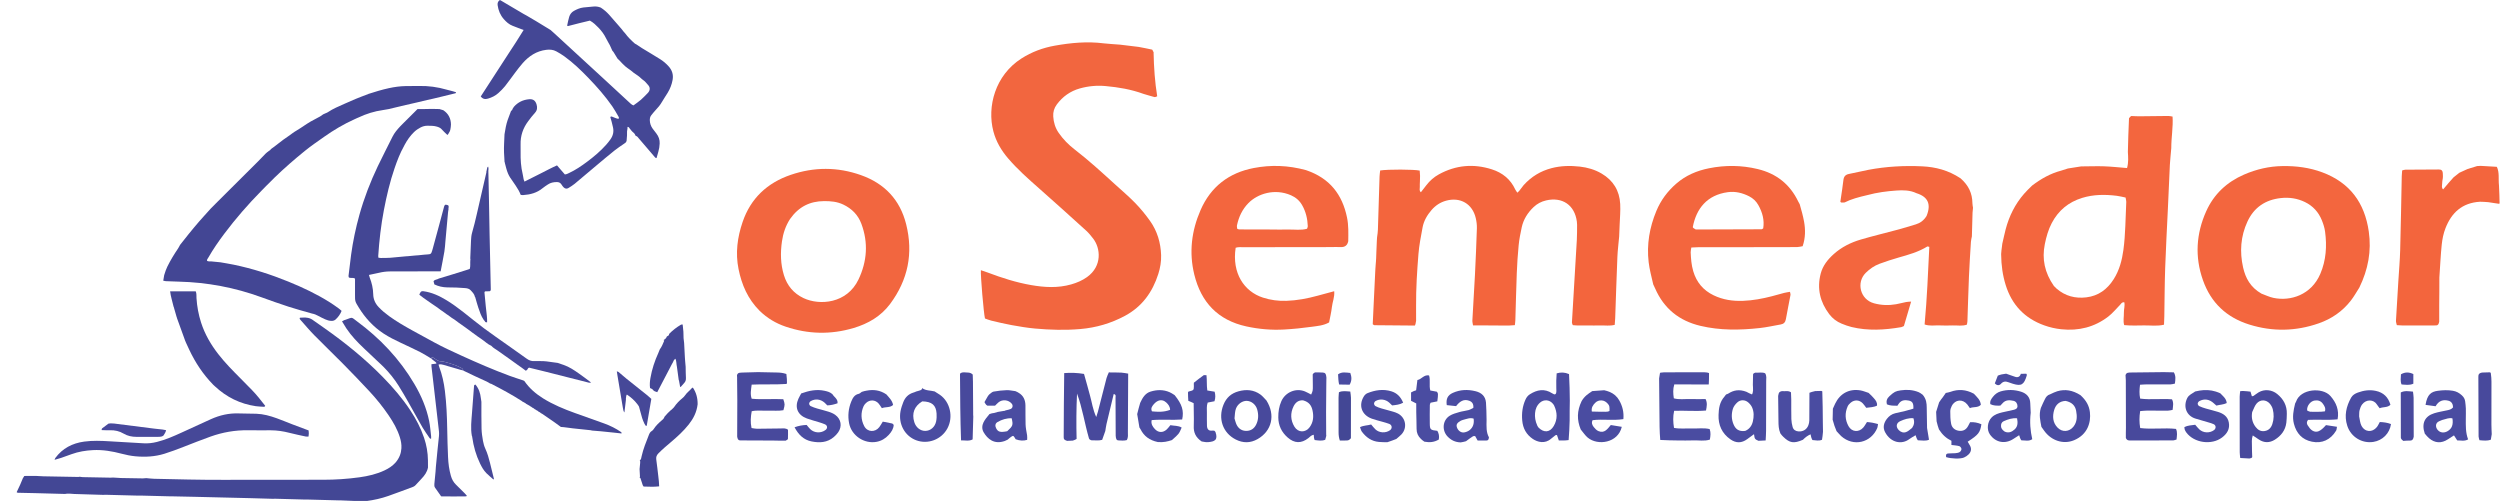 <svg width="1652" height="331" viewBox="0 0 1652 331" fill="none" xmlns="http://www.w3.org/2000/svg">
<g clip-path="url(#clip0_217_724)">
<path d="M1625.14 114.161C1626.75 113.423 1628.36 112.685 1630.61 111.666C1633.14 110.834 1635.02 110.283 1636.91 109.732C1637.59 109.715 1638.27 109.699 1639.29 109.612C1643.05 109.769 1646.47 109.998 1649.9 110.227C1651.76 114.035 1650.82 117.916 1651.33 122.566C1651.53 127.119 1651.7 130.718 1651.73 134.364C1651.6 134.412 1651.65 134.693 1651.18 134.646C1648.53 134.262 1646.35 133.925 1644.17 133.588C1642.53 133.462 1640.89 133.336 1638.91 133.305C1626.96 133.954 1619.93 140.594 1615.95 150.871C1614.64 154.258 1613.88 157.962 1613.5 161.588C1612.77 168.548 1612.5 175.557 1611.93 183.402C1611.86 186.843 1611.89 189.428 1611.91 192.013C1611.85 198.696 1611.79 205.379 1611.83 212.544C1611.54 214.008 1611.14 214.998 1609.84 215.025C1608.96 215.043 1608.08 215.08 1607.21 215.08C1600.55 215.078 1593.89 215.078 1587.23 215.055C1586.19 215.051 1585.15 214.938 1583.82 214.859C1583.62 213.862 1583.2 212.881 1583.26 211.926C1583.74 203.181 1584.3 194.441 1584.83 185.7C1585.25 178.88 1585.86 172.066 1586.04 165.24C1586.49 148.95 1586.74 132.655 1587.08 116.363C1587.1 115.167 1587.25 113.975 1587.34 112.629C1588.15 112.43 1588.8 112.135 1589.45 112.129C1596.81 112.067 1604.17 112.075 1611.53 112C1613.23 111.983 1614.22 112.54 1614.23 115.114C1614.28 116.349 1614.32 116.82 1614.22 117.659C1613.95 119.218 1613.75 120.41 1613.75 121.602C1613.75 122.695 1613.21 123.913 1614.41 125.171C1616.66 122.485 1618.82 119.907 1621.29 117.206C1622.78 116.109 1623.96 115.135 1625.14 114.161Z" fill="#F3653D"/>
<path d="M1434.78 97.869C1434.48 101.85 1434.03 105.329 1433.85 108.822C1433.34 118.792 1432.96 128.768 1432.5 138.74C1431.91 151.511 1431.18 164.275 1430.75 177.051C1430.38 187.73 1430.36 198.42 1430.18 209.106C1430.15 210.832 1430.06 212.558 1429.98 214.561C1425.49 215.649 1421.14 214.971 1416.85 215.032C1412.52 215.094 1408.16 215.259 1403.66 214.836C1402.84 211.966 1403.54 209.364 1403.46 206.798C1403.38 204.438 1404.26 202.074 1403.75 199.763C1402.09 199.509 1401.7 200.665 1401 201.37C1398.42 203.978 1396.09 206.918 1393.21 209.137C1384.05 216.192 1373.57 218.792 1362.09 217.575C1358.23 217.167 1354.49 216.312 1350.85 215.009C1337.91 210.378 1329.43 201.462 1325.36 188.362C1323.37 181.97 1322.43 175.396 1322.35 167.907C1322.5 165.934 1322.61 164.759 1322.85 163.247C1322.98 162.434 1322.97 161.957 1323.11 161.083C1323.94 157.629 1324.54 154.547 1325.34 151.519C1327.65 142.808 1331.55 134.892 1337.5 128.071C1339.1 126.24 1340.84 124.526 1342.82 122.614C1348.83 118.061 1355 114.604 1362.02 112.754C1363.19 112.445 1364.32 111.969 1365.67 111.589C1365.89 111.608 1366.19 111.317 1366.64 111.309C1369.63 110.839 1372.17 110.376 1375.21 109.961C1380.59 109.954 1385.49 109.725 1390.37 109.896C1395.39 110.072 1400.4 110.639 1405.55 111.045C1406.59 107.364 1406.31 103.907 1406.1 100.454C1406.28 93.218 1406.45 85.982 1406.85 78.095C1407.52 77.182 1407.96 76.919 1408.39 76.657C1410.12 76.723 1411.84 76.856 1413.56 76.843C1419.99 76.793 1426.42 76.68 1432.85 76.632C1433.69 76.626 1434.52 76.864 1435.63 77.03C1436.08 83.959 1434.77 90.648 1434.78 97.869ZM1357.19 188.944C1357.81 189.56 1358.4 190.217 1359.06 190.786C1364.71 195.621 1371.26 197.365 1378.6 196.496C1386.7 195.536 1392.52 191.154 1396.76 184.445C1400.49 178.552 1402.22 171.949 1403.15 165.129C1404.56 154.692 1404.49 144.156 1405.03 133.661C1405.08 132.676 1404.76 131.671 1404.59 130.536C1402.49 130.114 1400.64 129.614 1398.76 129.383C1391.04 128.439 1383.39 128.453 1375.85 130.781C1366.85 133.564 1360.16 139.085 1355.79 147.427C1353.49 151.815 1352.19 156.526 1351.21 161.355C1349.25 171.135 1351.08 180.129 1357.19 188.944Z" fill="#F3663E"/>
<path d="M755.675 62.055C747.339 59.015 739.091 57.661 730.684 56.883C724.825 56.34 719.13 56.864 713.53 58.446C707.261 60.217 702.189 63.806 698.303 69.071C696.558 71.435 695.798 74.04 695.979 76.956C696.224 80.884 697.303 84.518 699.571 87.785C702.498 92.001 706.063 95.641 710.093 98.743C719.411 105.916 728.063 113.845 736.743 121.747C741.275 125.872 745.965 129.848 750.227 134.238C753.75 137.867 756.991 141.833 759.925 145.957C764.716 152.692 767.002 160.398 767.266 168.633C767.402 172.851 766.679 177.037 765.398 181.055C761.576 193.04 754.691 202.621 743.393 208.693C734.164 213.654 724.392 216.518 713.91 217.427C703.903 218.295 693.952 218.002 684.005 217.11C678.783 216.641 673.589 215.747 668.424 214.82C663.947 214.015 659.516 212.936 655.087 211.887C653.587 211.532 652.152 210.898 650.871 210.455C649.99 206.828 647.885 181.995 648.17 178.543C649.696 179.064 651.159 179.515 652.588 180.057C661.938 183.601 671.434 186.644 681.305 188.372C690.175 189.925 699.033 190.45 707.856 187.928C711.601 186.858 715.123 185.373 718.295 183.11C728.499 175.828 727.266 163.914 722.312 157.595C720.91 155.806 719.48 153.992 717.805 152.474C707.422 143.06 697.025 133.66 686.512 124.391C679.41 118.13 672.331 111.872 666.153 104.655C661.638 99.38 658.198 93.534 656.428 86.812C652.132 70.497 657.569 49.741 675.011 38.618C681.762 34.312 689.129 31.583 696.941 30.187C707.659 28.271 718.451 27.254 729.356 28.645C732.652 29.066 735.994 29.134 740.168 29.512C744.665 30.058 748.309 30.455 752.354 30.988C755.591 31.62 758.426 32.118 761.343 32.792C761.423 32.968 761.726 33.211 761.753 33.424C761.841 33.938 762.006 34.164 762.31 34.314C762.346 34.314 762.345 34.244 762.288 34.722C762.489 44.727 763.162 54.217 764.68 63.634C764.083 63.821 763.417 64.28 762.9 64.149C760.602 63.568 758.346 62.819 755.675 62.055Z" fill="#F2663F"/>
<path d="M1218.87 133.799C1218.18 133.822 1217.49 133.86 1216.8 133.856C1216.67 133.855 1216.53 133.689 1216.11 133.402C1216.21 132.732 1216.31 131.905 1216.43 131.08C1217 127.104 1217.67 123.141 1218.1 119.151C1218.36 116.708 1219.39 115.389 1221.87 114.929C1226.16 114.133 1230.39 113.021 1234.68 112.214C1246.41 110.006 1258.26 109.35 1270.17 109.911C1279.03 110.328 1287.42 112.48 1295.49 117.804C1300.85 122.462 1303.29 127.793 1303.37 134.227C1303.38 135.253 1303.62 136.278 1303.76 137.303C1303.67 138.085 1303.58 138.866 1303.46 140.511C1303.29 146.32 1303.15 151.267 1303.02 156.213C1302.8 157.416 1302.45 158.611 1302.38 159.823C1301.9 167.513 1301.41 175.204 1301.08 182.901C1300.67 192.7 1300.41 202.506 1300.07 212.309C1300.04 212.985 1299.86 213.656 1299.71 214.53C1296.61 215.626 1293.45 214.933 1290.37 215.045C1287.4 215.153 1284.41 215.144 1281.44 215.029C1278.34 214.91 1275.18 215.598 1271.78 214.405C1273.39 197.257 1274.04 180.164 1274.89 163.132C1274.21 163 1273.77 162.764 1273.55 162.896C1267.67 166.54 1261.09 168.341 1254.51 170.209C1250.31 171.405 1246.15 172.79 1242.04 174.291C1238.56 175.565 1235.56 177.657 1232.89 180.293C1226.47 186.626 1229.16 197.917 1238.31 200.409C1243.14 201.726 1247.99 201.902 1252.88 201.046C1255.12 200.654 1257.31 200.03 1259.55 199.589C1260.51 199.398 1261.52 199.403 1262.88 199.287C1261.18 205.05 1259.61 210.351 1258.1 215.447C1257.26 215.801 1256.8 216.105 1256.3 216.189C1245.35 218.055 1234.39 218.733 1223.47 216.088C1221.27 215.555 1219.12 214.735 1217.01 213.89C1213.69 212.557 1210.89 210.407 1208.75 207.576C1202.7 199.57 1200.55 190.679 1203.11 180.832C1204.5 175.538 1207.76 171.471 1211.73 167.909C1216.91 163.258 1223.04 160.223 1229.64 158.279C1237.35 156.005 1245.19 154.152 1252.96 152.048C1257.35 150.86 1261.72 149.617 1266.05 148.238C1268.77 147.373 1271.11 145.843 1273.07 142.728C1276.29 134.834 1273.94 130.014 1266.42 127.671C1262.18 125.626 1257.64 125.585 1253.13 125.907C1246.87 126.355 1240.63 127.118 1233.75 128.964C1228.13 130.292 1223.33 131.526 1218.87 133.799Z" fill="#F3663E"/>
<path d="M1092.45 187.904C1091.29 182.824 1090 178.069 1089.43 173.229C1088.05 161.529 1090.02 150.255 1094.53 139.391C1097.47 132.306 1101.91 126.366 1107.69 121.339C1113.95 115.898 1121.3 112.794 1129.29 111.196C1140.04 109.044 1150.8 109.124 1161.53 111.721C1173.9 114.713 1182.85 121.79 1188.33 133.273C1188.55 133.746 1188.78 134.22 1189.25 134.943C1190.39 138.93 1191.44 142.637 1192.12 146.413C1193.09 151.8 1193.06 157.19 1191.19 162.697C1190.01 162.893 1188.84 163.229 1187.67 163.257C1184.17 163.342 1180.66 163.315 1177.16 163.317C1158.95 163.326 1140.74 163.326 1122.53 163.347C1120.99 163.349 1119.44 163.476 1117.63 163.557C1117.46 164.765 1117.16 165.762 1117.2 166.745C1117.37 170.944 1117.69 175.126 1118.89 179.198C1121.04 186.5 1125.48 191.812 1132.35 195.129C1138.49 198.099 1145 199.046 1151.75 198.799C1158.26 198.56 1164.61 197.375 1170.89 195.747C1173.6 195.045 1176.28 194.239 1179 193.543C1180.16 193.243 1181.37 193.101 1182.82 192.841C1182.96 193.659 1183.26 194.335 1183.15 194.935C1182.17 200.268 1181.05 205.577 1180.11 210.917C1179.75 212.932 1178.74 214.05 1176.77 214.392C1172.12 215.204 1167.5 216.265 1162.81 216.777C1149.71 218.21 1136.64 218.403 1123.67 215.334C1109.58 212 1099.52 203.9 1093.71 190.591C1093.36 189.789 1093 188.991 1092.45 187.904ZM1120.55 151.647C1135.06 151.607 1149.57 151.57 1164.08 151.504C1164.37 151.503 1164.67 151.172 1165.13 150.901C1166.01 145.4 1164.61 140.299 1161.87 135.459C1160.45 132.947 1158.42 131.044 1155.88 129.743C1151.42 127.461 1146.66 126.3 1141.68 126.995C1128.13 128.882 1120.98 137.645 1118.6 150.006C1118.52 150.425 1119.32 151.012 1120.55 151.647Z" fill="#F3663E"/>
<path d="M501.916 205.336C494.093 197.478 490.114 188.136 488.021 177.774C485.871 167.133 487.284 156.801 490.699 146.745C496.014 131.091 506.968 120.852 522.479 115.551C537.901 110.28 553.428 110.246 568.836 115.695C584.505 121.235 594.701 131.915 598.79 148.193C603.62 167.425 599.989 184.978 588.203 200.823C582.113 209.009 573.657 213.894 564.055 216.751C549.02 221.225 533.994 220.889 519.127 215.837C512.748 213.67 507.041 210.316 501.916 205.336ZM522.044 144.74C519.137 149.236 517.486 154.197 516.724 159.457C515.631 166.994 515.756 174.473 518.015 181.829C520.14 188.745 524.422 193.877 530.932 196.964C541.651 202.047 559.743 200.601 567.316 184.637C572.953 172.755 573.876 160.411 569.196 147.886C566.992 141.987 562.896 137.896 557.286 135.192C553.223 133.234 548.916 132.856 544.483 132.895C535.256 132.975 527.848 136.506 522.044 144.74Z" fill="#F2663F"/>
<path d="M934.977 215.131C926.046 215.06 917.115 214.995 908.185 214.896C907.891 214.893 907.601 214.555 907.102 214.244C907.251 211.072 907.405 207.777 907.599 203.574C907.953 195.6 908.268 188.533 908.682 181.028C908.816 178.8 908.849 177.009 909.054 174.897C909.234 173.368 909.241 172.16 909.361 170.54C909.453 168.999 909.432 167.87 909.517 166.289C909.657 163.684 909.692 161.529 909.82 159.028C909.879 158.211 909.845 157.739 909.957 156.858C910.247 154.883 910.47 153.318 910.521 151.747C910.898 140.015 911.231 128.282 911.61 116.551C911.653 115.213 911.889 113.882 912.025 112.646C917.252 111.838 934.21 111.892 938.135 112.725C938.215 113.829 938.348 115.015 938.373 116.202C938.399 117.427 938.321 118.654 938.288 119.88C938.255 121.106 938.139 122.337 938.21 123.557C938.274 124.658 937.633 125.942 938.926 127.025C940.18 125.417 941.36 123.931 942.511 122.421C944.776 119.451 947.551 117.01 950.791 115.229C961.965 109.089 973.694 108.022 985.822 111.904C992.814 114.142 998.148 118.412 1001.28 125.209C1001.63 125.97 1002.2 126.625 1002.68 127.329C1002.97 127.012 1003.26 126.695 1003.86 126.189C1004.95 124.84 1005.73 123.679 1006.82 122.347C1012 116.621 1018.08 113.014 1025.19 111.137C1031.36 109.51 1037.65 109.384 1043.93 110.086C1049 110.652 1053.88 112.068 1058.32 114.672C1065.99 119.169 1070.16 125.952 1070.63 134.774C1070.88 139.292 1070.43 143.848 1070.27 148.386C1070.18 151 1070.06 153.613 1069.95 156.226C1069.55 160.76 1068.96 165.286 1068.77 169.829C1068.21 183.31 1067.8 196.797 1067.32 210.282C1067.27 211.653 1067.13 213.02 1067.01 214.665C1063.76 215.501 1060.62 214.98 1057.53 215.06C1054.55 215.138 1051.57 215.086 1048.59 215.047C1045.48 215.007 1042.35 215.243 1039.29 214.859C1039.02 214.05 1038.7 213.561 1038.73 213.093C1039.8 194.902 1040.92 176.714 1041.97 158.522C1042.17 155.201 1042.1 151.865 1042.14 148.536C1042.14 147.837 1042.08 147.134 1041.99 146.44C1040.57 135.539 1032.43 129.933 1021.66 132.435C1018.51 133.164 1015.76 134.61 1013.41 136.838C1009.5 140.552 1006.7 144.951 1005.55 150.24C1004.7 154.171 1003.91 158.144 1003.52 162.141C1002.91 168.239 1002.54 174.368 1002.29 180.494C1001.89 190.825 1001.67 201.163 1001.35 211.498C1001.32 212.508 1001.15 213.514 1001.02 214.858C996.288 215.358 991.763 215.022 987.257 215.061C982.726 215.1 978.193 215.028 973.373 215.004C973.195 213.746 972.892 212.758 972.944 211.789C973.482 201.818 974.139 191.852 974.638 181.879C975.155 171.555 975.593 161.226 975.925 150.895C975.998 148.649 975.696 146.333 975.186 144.138C972.99 134.684 964.975 130.04 955.61 132.609C951.76 133.666 948.59 135.763 946.008 138.738C943.095 142.094 940.85 145.884 940.037 150.285C938.957 156.134 937.774 162.003 937.307 167.917C936.425 179.092 935.656 190.29 935.747 202.385C935.688 206.17 935.724 209.089 935.76 212.007C935.666 212.514 935.572 213.02 935.357 214.094C935.15 214.818 935.064 214.975 934.977 215.131Z" fill="#F3653D"/>
<path d="M1559.04 190.056C1557.05 193.186 1555.42 196.113 1553.37 198.719C1547.84 205.792 1540.71 210.7 1532.22 213.661C1517.01 218.969 1501.71 219.26 1486.34 214.462C1471.3 209.768 1460.99 200.102 1455.71 185.154C1450.25 169.683 1451.21 154.459 1457.84 139.645C1462.9 128.308 1471.52 120.276 1482.89 115.352C1490.99 111.847 1499.44 109.854 1508.35 109.736C1517.38 109.616 1526.11 110.719 1534.62 113.898C1552.85 120.709 1562.58 134.049 1565.29 152.992C1567.14 165.883 1564.89 178.073 1559.04 190.056ZM1494.38 194.04C1497.01 194.989 1499.57 196.259 1502.28 196.833C1513.56 199.225 1527.34 194.871 1533.27 180.948C1537.11 171.928 1537.68 162.619 1536.42 153.103C1536.08 150.529 1535.25 147.96 1534.27 145.544C1532.08 140.164 1528.41 136.084 1523.09 133.504C1518.03 131.053 1512.71 130.285 1507.22 130.88C1497.03 131.983 1489.46 137.005 1485.11 146.421C1480.6 156.173 1479.9 166.382 1482.24 176.748C1483.83 183.782 1487.12 189.891 1494.38 194.04Z" fill="#F3663E"/>
<path d="M890.927 159.371C890.346 162.247 888.605 163.458 885.675 163.27C883.583 163.136 881.473 163.276 879.372 163.279C860.28 163.302 841.188 163.315 822.096 163.354C820.211 163.357 818.283 163.126 816.524 163.711C813.967 180.505 822.115 192.618 834.525 196.654C839.601 198.305 844.742 198.97 850.04 198.796C857.083 198.564 863.941 197.238 870.718 195.396C874.245 194.437 877.775 193.486 881.652 192.438C881.997 196.27 880.492 199.519 880.115 202.903C879.73 206.353 878.89 209.752 878.27 213.06C874.534 215.162 870.621 215.403 866.865 215.932C860.807 216.786 854.698 217.401 848.589 217.745C840.165 218.219 831.782 217.489 823.533 215.679C804.821 211.575 793.682 199.797 789.187 181.42C785.598 166.745 787.371 152.493 793.336 138.82C800.057 123.411 812.005 114.188 828.489 111.028C839.82 108.856 851.129 109.183 863.02 112.426C878.731 117.754 886.976 128.51 890.114 143.732C891.188 148.942 890.994 154.142 890.927 159.371ZM838.738 151.65C842.929 151.668 847.122 151.78 851.309 151.68C855.438 151.581 859.624 152.303 863.69 151.167C863.904 150.483 864.204 149.991 864.186 149.51C864.001 144.561 862.915 139.855 860.413 135.513C858.687 132.517 856.222 130.404 853.093 129.039C842.34 124.348 831.066 127.97 824.952 134.204C820.89 138.346 818.585 143.321 817.4 148.889C817.238 149.648 817.491 150.494 817.542 151.17C818.181 151.392 818.507 151.602 818.833 151.603C825.117 151.632 831.402 151.636 838.738 151.65Z" fill="#F3663E"/>
<path d="M968.744 291.557C967.512 291.962 966.537 292.093 965.21 292.342C961.557 292.224 958.834 290.835 956.553 288.447C952.679 284.391 953.211 277.739 957.933 274.748C959.805 273.562 962.088 272.957 964.252 272.32C966.26 271.728 968.384 271.539 970.408 270.99C971.539 270.683 972.57 270.006 973.584 269.525C973.82 267.048 972.888 265.547 970.819 264.797C967.024 263.421 964.465 265.455 962.182 268.371C960.04 268.139 957.993 267.917 956.018 267.703C955.409 263.45 956.736 261.084 960.055 259.596C964.911 257.419 969.883 257.263 974.956 258.488C978.905 259.441 981.579 261.762 981.935 265.991C982.229 269.47 982.216 272.976 982.326 277.401C982.249 281.97 982.03 285.63 983.889 288.982C983.751 290.043 983.613 291.1 982.165 291.097C980.26 291.093 978.355 291.096 976.418 291.096C975.812 290.014 975.317 289.131 974.771 288.157C974.308 288.198 973.702 288.079 973.32 288.318C971.842 289.245 970.435 290.285 968.744 291.557ZM966.677 277.485C966.191 277.671 965.673 277.801 965.224 278.053C962.762 279.435 962.108 280.645 962.767 282.495C963.514 284.59 965.446 286.078 967.53 285.741C968.831 285.53 970.24 284.968 971.242 284.133C973.529 282.229 974.201 279.645 973.766 276.631C971.399 275.859 969.466 276.768 966.677 277.485Z" fill="#4A4CA1"/>
<path d="M1060.05 257.865C1061.46 258.193 1062.45 258.515 1063.43 258.896C1066.31 260.022 1068.55 261.962 1070.04 264.644C1072.12 268.37 1073.15 272.361 1072.73 276.95C1065.86 278.058 1059.02 276.783 1052.37 277.666C1051.47 279.498 1052.19 280.963 1053.15 282.19C1053.98 283.249 1055.03 284.352 1056.23 284.862C1060.25 286.571 1062.25 283.419 1064.42 280.861C1066.93 281.273 1069.3 281.661 1071.68 282.051C1069.21 292.733 1055.81 294.687 1049.18 289.188C1047.47 287.766 1046.22 285.788 1044.55 283.799C1041.95 277.506 1042.03 271.541 1045.14 265.042C1047.07 261.724 1049.63 260.096 1052.17 258.438C1054.65 258.254 1057.14 258.07 1060.05 257.865ZM1058.02 272.098C1059.87 271.919 1061.81 272.477 1063.56 271.576C1063.64 268.522 1063.53 268.022 1062.36 266.716C1061.29 265.509 1060.02 264.69 1058.33 264.597C1056.66 264.505 1055.26 265.027 1054.1 266.202C1052.6 267.708 1051.44 269.351 1051.88 271.954C1053.68 272.005 1055.39 272.053 1058.02 272.098Z" fill="#4A4CA1"/>
<path d="M1037.22 277.985C1037.11 282.443 1036.9 286.421 1036.55 290.802C1034.32 291.15 1032.25 291.095 1030.06 291.038C1029.6 289.685 1029.22 288.573 1028.84 287.465C1028.49 287.505 1028.07 287.429 1027.84 287.6C1026.85 288.319 1025.89 289.074 1024.98 289.883C1020.91 293.5 1015.99 292.15 1012.89 290.06C1008.55 287.13 1006.35 283.033 1005.89 277.889C1005.46 273.108 1006.03 268.518 1008.02 264.087C1008.69 262.574 1009.6 261.392 1010.94 260.541C1015.71 257.508 1020.59 256.616 1025.66 259.888C1026.09 260.169 1026.56 260.406 1027.04 260.615C1027.17 260.67 1027.37 260.547 1027.93 260.411C1028.76 259.256 1028.35 257.669 1028.4 256.194C1028.45 254.625 1028.35 253.051 1028.38 251.481C1028.42 249.945 1028.55 248.412 1028.64 246.72C1031.42 245.903 1033.95 245.954 1036.82 247.206C1037.2 253.52 1037.26 259.156 1037.33 264.792C1037.26 269.03 1037.19 273.268 1037.22 277.985ZM1015.89 281.359C1016.18 281.796 1016.4 282.3 1016.77 282.658C1020.32 286.135 1024.24 285.76 1026.72 281.495C1029.28 277.104 1029.1 272.515 1026.96 267.973C1026.74 267.507 1026.4 267.084 1026.06 266.688C1023.86 264.101 1020.24 263.806 1017.68 266.027C1015.59 267.839 1014.59 270.209 1014.37 272.917C1014.15 275.562 1014.44 278.145 1015.89 281.359Z" fill="#4A4CA1"/>
<path d="M1348.59 269.593C1349.51 267.38 1350.4 265.549 1351.3 263.726C1352 262.328 1352.84 261.076 1354.82 260.506C1356.56 259.707 1357.94 258.987 1359.41 258.552C1364.65 257.002 1369.59 257.847 1374.77 261.123C1378.5 264.492 1380.52 268.075 1381.01 272.384C1381.79 279.173 1379.49 287.164 1370.53 290.902C1363.48 293.845 1355.47 291.21 1350.77 284.6C1350.17 283.757 1349.57 282.915 1348.97 282.072C1348.2 278.063 1347.22 274.06 1348.59 269.593ZM1365.01 264.919C1361.01 265.05 1358.46 267.311 1357.4 270.916C1356.19 275.079 1356.38 279.261 1359.68 282.613C1362.78 285.767 1367.4 285.417 1370.17 281.894C1372.65 278.746 1372.61 275.078 1371.91 271.429C1371.27 268.089 1369.21 265.86 1365.01 264.919Z" fill="#4A4CA1"/>
<path d="M670.921 258.452C671.943 258.822 672.517 259.215 673.117 259.562C676.319 261.416 677.553 264.357 677.613 267.877C677.683 272.058 677.564 276.244 677.703 280.421C677.778 282.663 678.222 284.893 678.69 287.53C678.836 288.791 678.793 289.651 678.744 290.651C676.3 291.381 673.933 291.289 671.142 290.256C669.694 287.76 669.636 287.699 668.243 288.596C667.383 289.151 666.635 289.882 665.837 290.534C665.208 290.828 664.599 291.179 663.947 291.408C656.882 293.888 652.556 290.023 649.973 285.623C648.763 283.563 648.867 281.189 649.897 279.097C650.798 277.267 652.145 275.657 653.842 273.623C655.125 273.146 655.862 272.996 656.9 272.894C657.749 272.705 658.296 272.468 659.265 272.212C660.773 271.951 661.862 271.71 663.161 271.544C663.693 271.598 663.946 271.456 664.525 271.171C665.909 270.852 666.95 270.666 667.878 270.236C669.236 269.605 669.509 267.914 668.56 266.754C666.434 264.156 662.348 263.731 659.792 265.889C658.891 266.651 658.087 267.528 657.547 268.052C655.525 268.052 653.975 268.052 652.425 268.052C652.425 268.052 652.04 267.826 651.641 267.461C651.006 266.634 650.771 266.173 650.536 265.712C651.148 264.658 651.76 263.604 652.645 262.004C653.166 261.201 653.413 260.943 653.66 260.684C654.618 260.021 655.503 258.961 656.548 258.769C659.436 258.238 662.385 257.927 665.321 257.812C667.031 257.745 668.763 258.222 670.921 258.452ZM665.542 284.961C669.352 281.463 669.537 280.949 668.526 276.414C665.173 276.239 662.087 277.235 659.198 278.868C657.672 279.73 657.383 281.317 658.218 282.944C659.47 285.381 660.808 285.865 665.542 284.961Z" fill="#4A4CA1"/>
<path d="M550.014 260.421C551.258 262.504 553.786 263.646 553.447 266.492C551.317 267.228 549.172 267.806 546.689 267.879C546.127 267.313 545.554 266.669 544.913 266.103C542.23 263.738 538.766 263.308 535.73 265.058C535.211 265.358 534.695 266.128 534.677 266.697C534.659 267.249 535.152 268.094 535.651 268.335C537.055 269.013 538.557 269.514 540.057 269.962C542.569 270.714 545.138 271.282 547.627 272.099C549.103 272.584 550.608 273.206 551.863 274.099C555.819 276.913 556.631 281.679 553.889 285.65C553.103 286.788 552.104 287.816 551.057 288.729C546.681 292.545 541.456 292.758 536.178 291.676C531.086 290.632 527.649 287.312 525.046 282.339C527.888 281.304 530.355 280.916 533.027 280.806C533.837 281.761 534.547 282.751 535.409 283.583C538.125 286.208 542.491 286.415 545.502 284.133C547 282.997 546.852 281.174 545.107 280.381C543.841 279.807 542.491 279.409 541.161 278.99C538.493 278.149 535.767 277.471 533.147 276.506C527.105 274.28 525.004 269.313 527.568 263.54C528.058 262.436 528.701 261.4 529.436 259.989C534.613 258.13 539.663 257.069 544.934 258.243C546.662 258.628 548.353 259.013 550.014 260.421Z" fill="#4A4CA1"/>
<path d="M922.705 290.059C920.721 290.886 918.965 291.469 916.839 292.196C914.725 292.24 912.978 292.18 911.239 292.035C906.361 291.628 902.75 289.033 899.918 285.244C899.331 284.46 899.141 283.38 898.701 282.267C901.18 281.05 903.648 281.206 906.049 280.502C907.074 281.68 907.897 282.79 908.883 283.729C911.407 286.133 915.705 286.334 918.552 284.268C920.153 283.107 919.914 280.85 918.034 280.111C916.577 279.539 915.043 279.159 913.536 278.717C911.19 278.029 908.792 277.49 906.498 276.659C899.767 274.22 897.52 267.828 901.281 261.854C901.811 261.012 902.681 260.177 903.584 259.813C908.725 257.744 914.022 256.912 919.451 258.596C923.157 259.746 925.618 262.249 927.201 266.109C924.848 267.443 922.479 267.607 919.926 267.901C919.324 267.315 918.732 266.708 918.108 266.135C915.581 263.813 911.935 263.322 908.936 265.019C908.432 265.304 907.965 266.123 907.963 266.696C907.961 267.267 908.43 268.094 908.932 268.362C910.15 269.013 911.484 269.484 912.814 269.882C915.324 270.632 917.875 271.246 920.388 271.985C921.555 272.328 922.739 272.712 923.805 273.283C928.981 276.055 930.09 282.759 926.083 287.053C925.135 288.069 923.989 288.899 922.705 290.059Z" fill="#4A4CA1"/>
<path d="M585.727 260.627C587.629 262.854 589.616 264.66 590.149 267.602C588.113 269.515 585.275 268.718 582.738 269.709C581.987 268.625 581.39 267.576 580.615 266.681C578.365 264.085 574.749 263.932 572.253 266.312C571.631 266.905 571.025 267.608 570.677 268.381C568.676 272.817 568.885 277.327 571.062 281.553C573.16 285.626 578.251 285.869 581.04 282.246C581.873 281.164 582.511 279.932 583.338 278.609C585.479 279.025 587.524 279.401 589.556 279.842C589.842 279.904 590.059 280.288 590.563 280.763C590.438 283.325 589.048 285.465 587.258 287.405C585.06 289.787 582.403 291.39 579.179 291.971C571.039 293.436 562.705 287.876 561.1 279.734C560.132 274.825 560.624 269.938 562.525 265.306C563.44 263.075 564.597 260.848 567.391 260.259C568.039 260.123 568.599 259.573 569.459 258.944C570.719 258.492 571.722 258.315 572.723 258.127C577.243 257.279 581.513 257.78 585.727 260.627Z" fill="#4A4CA1"/>
<path d="M950.761 290.439C947.784 292.201 944.779 292.534 941.221 291.861C940.153 291.192 939.528 290.584 938.897 289.982C937.027 288.201 936.079 286.063 936.077 283.439C936.075 279.761 935.923 276.083 935.862 272.404C935.83 270.489 935.856 268.573 935.856 266.594C934.61 265.959 933.569 265.429 932.427 264.848C932.427 263.047 932.427 261.314 932.427 259.325C932.945 259.062 933.517 258.742 934.115 258.48C934.581 258.275 935.079 258.142 935.78 257.904C936.049 255.727 936.323 253.514 936.619 251.118C939.4 250.669 940.834 247.445 944.327 248.084C945.332 251.189 944.231 254.571 945.134 258.04C946.586 258.305 948.064 258.574 949.443 258.826C950.375 259.767 950.41 260.492 949.778 265.221C948.38 265.5 946.89 265.798 945.331 266.109C945.16 266.584 944.842 267.063 944.837 267.546C944.79 271.75 944.728 275.956 944.813 280.159C944.89 283.908 945.292 284.211 949.794 284.686C950.723 286.269 951.186 288.054 950.761 290.439Z" fill="#4A4CA1"/>
<path d="M892.679 289.56C892.003 290.39 891.269 290.947 890.485 291.028C888.944 291.186 887.376 291.08 885.363 291.09C884.777 289.362 884.544 287.629 884.534 285.894C884.487 278.22 884.492 270.547 884.51 262.874C884.512 261.674 884.673 260.474 884.767 259.19C887.21 258.063 889.565 258.59 892.266 258.741C892.438 260.267 892.717 261.591 892.716 262.915C892.71 271.634 892.644 280.354 892.679 289.56Z" fill="#434795"/>
<path d="M884.883 254.071C884.395 251.912 884.316 249.857 884.192 247.36C886.754 245.51 889.439 246.193 892.277 246.446C893.213 249.056 893.386 251.468 891.855 254.175C889.712 254.175 887.502 254.175 884.883 254.071Z" fill="#4A4CA1"/>
<path d="M753.427 266.241C755.01 262.769 756.8 259.823 760.32 258.753C764.528 257.474 768.788 257.352 772.922 259.19C773.862 259.609 774.748 260.148 776.192 261.095C781.156 267.21 782.406 271.433 781.182 277.196C774.555 277.716 767.774 277.009 761.018 277.609C760.47 280.211 761.692 281.931 763.101 283.475C765.413 286.007 768.455 286.099 770.983 283.768C771.859 282.961 772.548 281.95 773.389 280.954C775.938 281.454 778.564 281.142 780.85 282.541C779.048 286.738 779.048 286.738 774.362 290.825C771.603 291.738 768.808 292.433 765.066 292.099C759.469 290.898 755.958 288.144 753.723 283.753C753.491 283.298 753.191 282.878 752.922 282.443C752.457 279.651 751.991 276.859 751.454 273.637C752.05 271.013 752.718 268.819 753.427 266.241ZM773.198 270.83C773.176 268.766 772.067 267.256 770.641 265.938C769.109 264.523 767.212 264.098 765.353 264.855C764.151 265.344 763.046 266.345 762.205 267.369C761.252 268.53 760.266 269.881 761.215 271.824C765.018 272.192 768.922 272.446 773.198 270.83Z" fill="#4A4CA1"/>
<path d="M1404.76 289.377C1404.68 286.909 1404.82 284.836 1404.82 282.762C1404.81 272.537 1404.77 262.312 1404.74 251.21C1404.68 249.541 1404.61 248.748 1404.55 247.955C1405.03 246.014 1406.6 246.184 1408.91 246.144C1416.45 246.064 1423.14 245.983 1429.83 245.902C1431.89 245.969 1433.96 246.035 1436.46 246.046C1437.88 248.365 1437.54 250.773 1437.17 253.483C1436.17 253.671 1435.2 253.999 1434.23 254.006C1428.99 254.047 1423.74 253.993 1418.49 254.008C1417.13 254.011 1415.77 254.145 1414.13 254.235C1413.73 257.408 1413.57 260.269 1414.22 263.402C1421.29 264.305 1428.27 263.301 1435.25 263.875C1436.49 266.163 1435.9 268.352 1435.67 270.849C1434.57 271.038 1433.59 271.345 1432.61 271.353C1427.89 271.389 1423.17 271.321 1418.44 271.342C1417.09 271.349 1415.73 271.531 1414.22 271.645C1413.6 275.494 1413.6 279.059 1414.24 282.861C1422.22 283.832 1430.08 282.548 1437.91 283.423C1438.95 285.756 1438.5 287.977 1438.25 290.45C1437.44 290.654 1436.65 291.024 1435.85 291.028C1426.58 291.073 1417.31 291.068 1408.04 291.059C1406.84 291.058 1405.52 291.26 1404.76 289.377Z" fill="#48499C"/>
<path d="M836.848 264.618C842.965 274.268 840.428 284.785 831.024 290.149C826.219 292.89 821.34 292.872 816.491 290.384C807.91 285.983 804.845 276.534 808.424 267.559C810.36 262.704 813.623 259.912 818.384 258.587C823.498 257.163 828.467 257.505 832.901 260.711C834.279 261.709 835.371 263.103 836.848 264.618ZM815.762 276.506C816.256 277.987 816.557 279.574 817.288 280.928C818.623 283.4 820.794 284.783 823.687 284.735C826.581 284.688 828.7 283.222 829.984 280.731C831.66 277.478 831.74 273.971 830.741 270.532C829.781 267.225 826.88 265.001 823.911 264.89C821.054 264.782 817.855 266.891 816.701 270.064C816.061 271.823 816.013 273.798 815.762 276.506Z" fill="#48499C"/>
<path d="M1450.58 258.684C1452.6 258.23 1454.32 257.919 1456.05 257.807C1459.76 257.567 1463.35 258.128 1467.14 259.868C1469.03 261.869 1471.16 263.34 1471.42 266.342C1469.27 267.405 1466.85 267.413 1464.59 268.012C1463.9 267.399 1463.37 266.956 1462.87 266.488C1460.01 263.815 1456.58 263.254 1453.33 265.059C1452.8 265.351 1452.27 266.113 1452.24 266.68C1452.22 267.236 1452.71 268.098 1453.2 268.338C1454.61 269.015 1456.11 269.511 1457.62 269.953C1460.3 270.744 1463.04 271.362 1465.71 272.201C1469.22 273.305 1472.07 275.205 1472.8 279.157C1473.6 283.47 1471.65 286.594 1468.34 289.096C1461.43 294.324 1449.87 292.725 1444.74 285.804C1444.33 285.247 1443.97 284.624 1443.71 283.982C1443.53 283.522 1443.54 282.98 1443.43 282.228C1445.65 281.062 1448.07 281.062 1450.59 280.677C1451.52 281.728 1452.35 282.835 1453.34 283.754C1455.97 286.177 1460.16 286.336 1463.02 284.217C1464.47 283.142 1464.43 281.107 1462.85 280.331C1461.76 279.8 1460.57 279.483 1459.4 279.134C1456.55 278.281 1453.69 277.49 1450.84 276.627C1444.66 274.752 1442.59 268.662 1445.27 263.159C1446.39 260.858 1448.52 260.197 1450.58 258.684Z" fill="#4A4CA1"/>
<path d="M1304.31 260.157C1306.41 262.41 1308.67 264.243 1308.93 267.5C1306.91 269.62 1304.07 268.619 1301.7 269.691C1300.98 268.664 1300.53 267.941 1300 267.287C1296.92 263.485 1291.97 263.918 1289.73 268.245C1289.19 269.306 1288.74 270.567 1288.74 271.735C1288.75 274.518 1288.78 277.354 1289.32 280.066C1289.84 282.65 1291.76 284.302 1294.47 284.669C1297.2 285.037 1299.24 283.926 1300.54 281.476C1300.94 280.707 1301.35 279.938 1301.85 278.983C1304.47 278.827 1306.95 279.288 1309.31 280.354C1308.46 285.871 1307.4 287.212 1300.25 291.869C1300.77 292.751 1301.32 293.623 1301.81 294.532C1302.96 296.687 1302.47 298.658 1300.84 300.289C1300 301.136 1298.92 301.843 1297.82 302.321C1295.43 303.364 1289.37 303.145 1286.03 302.075C1285.76 300.944 1285.82 299.845 1287.2 299.669C1288.76 299.472 1290.35 299.627 1291.92 299.487C1292.94 299.394 1294.06 299.252 1294.92 298.751C1295.55 298.382 1296.17 297.378 1296.13 296.687C1296.1 296.017 1295.35 294.989 1294.71 294.815C1293.06 294.355 1291.3 294.275 1289.5 294.033C1289.5 293.182 1289.5 292.344 1289.5 291.276C1286.15 289.668 1283.45 287.238 1281.27 283.767C1280.64 282.054 1280.23 280.597 1279.69 278.354C1279.51 275.762 1279.46 273.958 1279.4 272.153C1279.98 270.287 1280.56 268.421 1281.36 265.883C1282.32 264.316 1283.09 263.443 1283.79 262.518C1284.49 261.594 1285.11 260.617 1285.77 259.664C1286.78 259.43 1287.83 259.301 1288.8 258.945C1294.03 257.016 1299.07 257.338 1304.31 260.157Z" fill="#4A4CA1"/>
<path d="M1267.31 290.948C1266.56 289.94 1266.26 288.994 1265.82 287.589C1264.18 288.596 1262.82 289.295 1261.62 290.202C1256.75 293.853 1249.55 292.723 1245.71 285.668C1244.03 282.567 1244.76 279.526 1246.82 276.817C1248.23 274.965 1250.06 273.621 1252.37 273.072C1254.58 272.547 1256.82 272.103 1259.02 271.551C1260.85 271.092 1262.66 270.528 1264.36 270.045C1264.54 266.542 1263.75 265.173 1261.29 264.69C1258.98 264.238 1256.71 264.268 1255.04 266.315C1254.48 266.992 1254.05 267.767 1253.83 268.095C1250.99 268.106 1248.92 268.092 1246.85 267.178C1246.32 265.098 1246.77 263.398 1248.64 261.694C1251.77 258.886 1252.59 258.459 1256 257.945C1260.02 257.338 1263.97 257.581 1267.78 259.12C1268.58 259.442 1269.3 259.951 1270.56 260.895C1272.92 263.734 1273.15 266.471 1273.18 269.291C1273.22 273.793 1273.32 278.294 1273.4 282.795C1273.81 285.314 1274.23 287.833 1274.68 290.563C1272.49 291.601 1270.09 290.971 1267.31 290.948ZM1263.51 282.773C1264.87 280.805 1265.24 278.731 1264.36 276.35C1261.15 276.13 1258.36 277.095 1255.7 278.286C1252.98 279.502 1252.64 282.092 1254.72 284.211C1256.05 285.556 1257.71 286.151 1259.48 285.533C1260.74 285.09 1261.83 284.15 1263.51 282.773Z" fill="#4A4CA1"/>
<path d="M1234.76 259.613C1236.2 260.898 1237.28 262.031 1238.3 263.208C1239.45 264.518 1240.57 265.858 1240.33 268.035C1238.11 269.169 1235.68 269.113 1233.21 269.479C1232.41 268.437 1231.76 267.409 1230.93 266.547C1228.65 264.162 1225.43 263.978 1222.93 266.107C1222.15 266.776 1221.36 267.59 1220.95 268.507C1218.97 272.952 1219.17 277.442 1221.52 281.644C1223.67 285.494 1228.29 285.853 1231.22 282.563C1232.14 281.538 1232.78 280.269 1233.7 278.876C1234.79 279.004 1235.99 279.087 1237.16 279.298C1238.34 279.51 1239.49 279.849 1240.98 280.21C1240.81 281.192 1240.82 282.051 1240.52 282.778C1236.36 292.684 1224.7 295.352 1216.69 288.222C1215.65 287.298 1214.81 286.157 1213.59 284.919C1212.56 282.534 1211.81 280.347 1211.01 277.334C1211.03 274.356 1211.1 272.203 1211.17 270.051C1211.68 268.943 1212.16 267.827 1212.68 266.729C1215.89 259.987 1222.02 256.725 1229.39 257.971C1231.09 258.258 1232.72 258.966 1234.76 259.613Z" fill="#4A4CA1"/>
<path d="M1335.7 290.968C1334.96 289.938 1334.68 288.996 1334.26 287.584C1332.76 288.549 1331.62 289.26 1330.51 289.998C1324.95 293.673 1318.58 292.446 1314.87 286.98C1312.7 283.779 1313.29 278.675 1316.09 275.833C1318.03 273.859 1320.53 273.096 1323.1 272.483C1325.65 271.874 1328.24 271.414 1330.78 270.778C1331.98 270.478 1333.15 269.928 1333.15 268.381C1333.15 266.691 1332.13 265.218 1330.54 264.864C1327.9 264.273 1325.3 264.145 1323.28 266.483C1322.83 267.003 1322.34 267.487 1321.82 268.038C1319.52 268.075 1317.3 268.151 1315.2 267.058C1314.8 264.926 1315.89 263.537 1316.96 262.186C1318.28 260.499 1319.96 259.239 1322.04 258.629C1326.55 257.311 1331.13 257.464 1335.52 258.839C1339.06 259.947 1341.53 262.388 1341.6 266.504C1341.63 268.43 1341.72 270.355 1341.89 272.742C1341.17 278.923 1341.63 284.596 1342.91 290.218C1340.6 291.796 1338.32 290.95 1335.7 290.968ZM1324.71 285.212C1327.31 286.38 1329.48 285.42 1331.35 283.674C1333.48 281.67 1333.38 279.149 1332.88 276.402C1329.54 276.113 1326.8 277.135 1324.11 278.292C1322.69 278.908 1322.17 280.185 1322.28 281.71C1322.37 283.003 1322.98 284.004 1324.71 285.212Z" fill="#4A4CA1"/>
<path d="M519.74 253.714C512.077 254.267 504.41 253.758 496.707 254.16C496.301 257.5 495.638 260.385 496.716 263.476C503.783 264.166 510.756 263.42 517.61 263.817C518.72 267.223 518.72 267.223 517.678 271.073C514.271 271.682 510.777 271.24 507.308 271.37C503.844 271.501 500.348 270.943 496.742 271.739C496.053 275.401 495.784 278.972 496.618 282.845C497.873 283.019 499.044 283.324 500.213 283.319C505.458 283.298 510.702 283.16 515.947 283.128C517.482 283.118 519.106 282.763 520.714 283.979C520.714 285.89 520.764 287.962 520.666 290.027C520.649 290.378 519.994 290.699 519.227 291.175C516.323 291.246 513.824 291.175 510.378 291.1C504.727 291.084 500.021 291.076 495.316 291.057C493.226 291.048 491.136 291.015 489.045 290.995C487.713 290.981 487.37 289.988 487.125 288.491C487.211 280.202 487.238 272.398 487.208 264.595C487.191 260.092 487.08 255.588 487.077 250.827C487.099 250.4 487.055 250.228 487.086 249.709C487.107 248.892 487.054 248.424 487 247.955C487.534 245.891 489.267 246.318 491.559 246.157C495.243 246.065 498.09 245.98 500.936 245.896C505.134 245.979 509.333 246.042 513.531 246.155C515.449 246.206 517.364 246.355 519.633 247.133C520 249.608 520.015 251.41 520.03 253.211C520.03 253.211 519.762 253.513 519.74 253.714Z" fill="#48499C"/>
<path d="M1488.27 302.046C1487.92 302.633 1487.55 302.793 1486.43 302.98C1483.99 302.889 1482.29 302.771 1480.34 302.637C1480.2 301.187 1480.01 300.008 1480.01 298.828C1479.97 286.591 1479.96 274.353 1479.98 262.116C1479.98 260.903 1480.2 259.689 1480.32 258.476C1480.8 258.469 1481.27 258.461 1482.09 258.355C1483.98 258.436 1485.53 258.617 1487.13 258.805C1487.45 259.879 1487.74 260.855 1488.03 261.828C1488.4 261.766 1488.81 261.809 1489.07 261.637C1490.24 260.87 1491.31 259.954 1492.51 259.251C1496.39 256.976 1501.27 257.504 1504.75 260.332C1508.96 263.748 1511.28 268.025 1511.13 273.509C1511.08 275.431 1511.05 277.364 1510.82 279.268C1510.21 284.335 1507.33 287.998 1503.14 290.593C1499.75 292.692 1496.18 292.737 1492.74 290.482C1491.48 289.654 1490.23 288.804 1488.63 287.732C1487.71 290.342 1488.11 292.602 1488.08 294.798C1488.05 297.07 1488.18 299.345 1488.27 302.046ZM1488.24 272.314C1487.6 275.933 1488.28 279.249 1490.55 282.177C1492.03 284.088 1493.93 285.221 1496.43 284.843C1499.13 284.436 1500.73 282.728 1501.56 280.214C1502.63 276.981 1502.68 273.678 1501.85 270.422C1501.52 269.122 1500.79 267.808 1499.92 266.783C1497.52 263.971 1493.63 263.828 1491.23 266.582C1490.01 267.977 1489.35 269.856 1488.24 272.314Z" fill="#48499C"/>
<path d="M1586.55 247.352C1589.37 245.693 1591.98 245.864 1594.74 247.183C1594.74 249.318 1594.74 251.367 1594.74 253.544C1592.18 254.726 1589.65 254.22 1586.94 254.046C1586.06 251.915 1586.43 249.829 1586.55 247.352Z" fill="#4A4CA1"/>
<path d="M1204.17 258.597C1204.43 265.436 1204.48 272.259 1204.53 279.083C1204.54 281.008 1204.53 282.934 1204.63 285.344C1204.47 287.456 1204.22 289.082 1203.98 290.598C1201.93 291.51 1200.06 290.967 1197.65 290.788C1196.87 289.38 1196.67 288.31 1196.42 286.992C1194.35 287.908 1192.95 289.019 1191.37 290.601C1185.33 293.229 1182.62 292.764 1178.38 288.622C1177.77 288.02 1177.17 287.403 1176.46 286.366C1175.26 283.492 1175.24 280.885 1175.21 278.277C1175.15 272.729 1175.07 267.181 1175 261.633C1175.4 260.515 1174.96 258.949 1177.46 258.466C1179.94 258.668 1181.76 257.977 1183.48 259.252C1183.54 260.787 1183.65 262.335 1183.66 263.884C1183.7 268.252 1183.61 272.623 1183.73 276.988C1183.78 278.707 1184.11 280.451 1184.56 282.116C1185.07 283.997 1186.51 284.927 1188.45 285.08C1191.45 285.317 1193.98 283.769 1195 280.931C1195.35 279.96 1195.58 278.889 1195.59 277.86C1195.67 271.754 1195.66 265.648 1195.68 259.542C1196.68 259.174 1197.67 258.805 1199.47 258.426C1201.4 258.384 1202.52 258.353 1203.64 258.321C1203.64 258.321 1203.96 258.583 1204.17 258.597Z" fill="#4A4CA1"/>
<path d="M1594.99 288.5C1594.71 290.232 1594.1 291.15 1592.61 291.136C1591.23 291.123 1589.86 291.198 1588.05 291.33C1587.22 290.691 1586.49 289.958 1586.48 289.22C1586.41 279.284 1586.43 269.346 1586.43 259.338C1589.07 257.979 1591.61 258.558 1594.5 258.797C1594.65 260.215 1594.9 261.548 1594.91 262.882C1594.94 271.259 1594.91 279.636 1594.99 288.5Z" fill="#48499C"/>
<path d="M1646.54 286.882C1646.35 288.067 1646.16 289.253 1645.94 290.549C1643.46 291.457 1641.07 291.092 1638.43 290.9C1638.22 290.027 1637.86 289.219 1637.85 288.409C1637.78 275.29 1637.74 262.17 1637.7 249.05C1637.7 247.779 1637.8 246.563 1640.23 246.175C1642.55 246.092 1644.02 246.056 1645.49 246.02C1645.49 246.02 1645.67 246.162 1645.92 246.56C1646.23 248.706 1646.35 250.453 1646.36 252.201C1646.36 261.664 1646.32 271.128 1646.33 280.591C1646.33 282.688 1646.47 284.785 1646.54 286.882Z" fill="#48499C"/>
<path d="M1516.61 266.659C1516.92 265.964 1517.16 265.687 1517.26 265.365C1520.12 256.867 1534.69 255.701 1539.93 261.655C1543.82 266.068 1545.8 270.974 1544.69 277.086C1538.2 277.778 1531.58 277.091 1525.22 277.455C1524.02 278.791 1524.3 280.071 1524.93 281.06C1525.74 282.35 1526.72 283.742 1527.98 284.508C1530.8 286.227 1533.28 285.167 1537.01 280.913C1539.18 281.242 1541.54 281.602 1544.27 282.017C1544.05 283.058 1544.08 283.944 1543.7 284.579C1540.04 290.612 1534.45 293.254 1527.69 291.864C1521.23 290.533 1517.43 286.31 1515.81 279.997C1514.69 275.606 1515.46 271.327 1516.61 266.659ZM1526.54 272.089C1529.81 272.01 1533.1 272.327 1536.32 271.814C1536.97 269.677 1535.97 268.23 1534.97 266.814C1533.63 264.897 1531.7 264.314 1529.47 264.67C1526.72 265.109 1524.32 268.2 1524.55 271.062C1524.58 271.404 1525.25 271.693 1526.54 272.089Z" fill="#4A4CA1"/>
<path d="M1558.92 275.167C1559.4 277.473 1559.54 279.477 1560.37 281.144C1562.56 285.581 1567.53 286.041 1570.63 282.213C1571.37 281.288 1571.84 280.139 1572.57 278.871C1575.09 278.974 1577.59 279.278 1579.97 280.22C1579.1 286.391 1574.37 291.092 1568.28 292.02C1560.73 293.171 1553.45 288.704 1551.08 281.366C1548.94 274.768 1550.36 268.564 1553.64 262.735C1554.54 261.13 1556.13 260.106 1558.09 259.395C1562 257.982 1565.81 257.415 1569.89 258.285C1575.02 259.377 1578.15 262.439 1579.6 267.491C1577.59 269.472 1574.9 268.733 1572.48 269.766C1571.83 268.884 1571.16 268.118 1570.64 267.265C1568.59 263.924 1563.64 263.613 1560.87 267.283C1560.06 268.358 1559.56 269.744 1559.21 271.065C1558.9 272.224 1558.99 273.491 1558.92 275.167Z" fill="#4A4CA1"/>
<path d="M1602.29 286.519C1600 279.79 1602.27 275.025 1608.51 273.081C1611.17 272.252 1613.95 271.799 1616.69 271.21C1618.23 270.878 1619.8 270.652 1620.99 269.195C1620.92 267.207 1620.17 265.43 1618.08 264.834C1614.51 263.815 1611.51 264.778 1609.44 268.449C1607.21 268.144 1605.01 267.844 1602.8 267.543C1603.92 260.491 1606.63 258.823 1610.93 258.238C1614.27 257.783 1617.5 257.663 1620.83 258.212C1623.19 258.6 1625.04 259.63 1626.79 261.23C1628.04 262.38 1628.78 263.63 1628.98 265.249C1629.17 266.808 1629.39 268.372 1629.43 269.938C1629.5 272.212 1629.42 274.489 1629.41 276.765C1629.4 281.301 1629.21 285.856 1630.93 290.345C1628.45 291.781 1626.05 290.947 1623.73 291.027C1623.02 289.928 1622.39 288.945 1621.59 287.701C1620.14 288.637 1618.84 289.465 1617.56 290.305C1613.24 293.126 1608.97 292.886 1605.05 289.522C1604.12 288.729 1603.35 287.758 1602.29 286.519ZM1613.77 277.532C1613.12 277.799 1612.49 278.069 1611.84 278.33C1609.01 279.48 1609.12 282.753 1611.43 284.701C1613.01 286.044 1615.28 286.122 1617.28 284.968C1620.21 283.271 1621.21 280.757 1620.58 276.477C1618.48 275.87 1616.56 276.829 1613.77 277.532Z" fill="#4A4CA1"/>
<path d="M730.391 284.787C729.715 286.692 729.04 288.597 728.318 290.635C726.079 291.35 723.856 290.877 721.039 290.935C720.118 290.558 719.854 290.303 719.574 289.643C716.668 279.607 715.243 269.586 711.698 260.08C711.227 270.079 711.159 280.059 711.417 290.042C710.81 290.408 710.202 290.774 708.95 291.156C707.268 291.225 706.229 291.276 705.191 291.327C703.99 290.956 702.807 290.569 702.908 288.947C702.919 288.773 702.891 288.597 702.892 288.423C702.95 274.613 703.009 260.803 703.226 246.54C707.566 246.205 711.749 246.325 716.317 247.087C717.886 252.289 718.982 256.874 720.278 261.402C721.558 265.872 722.084 270.576 724.393 275.554C724.912 273.926 725.249 273.026 725.486 272.1C727.398 264.664 729.263 257.216 731.214 249.791C731.559 248.477 732.238 247.25 732.763 245.984C732.763 245.984 733.1 246.102 733.729 246.122C736.579 246.162 738.804 246.104 741.019 246.232C742.522 246.318 744.01 246.665 745.505 246.895C745.444 259.777 745.397 272.66 745.307 285.541C745.296 287.238 745.66 289.018 744.563 290.825C742.781 291.298 740.888 291.134 739.008 291.016C737.674 290.933 737.42 289.898 737.249 287.913C737.22 278.962 737.228 270.928 737.143 262.895C737.134 262.046 737.709 260.725 735.932 260.366C734.344 266.967 732.738 273.562 731.184 280.169C730.827 281.687 730.65 283.247 730.391 284.787Z" fill="#48499C"/>
<path d="M1128.97 254.06C1121.48 254.041 1114 254.035 1106.37 254.009C1105.39 257.259 1105.6 260.115 1106.07 263.223C1109.61 264.177 1113.1 263.619 1116.53 263.698C1120.01 263.776 1123.49 263.715 1127.06 263.715C1128.32 266.256 1127.84 268.583 1127.33 271.273C1120.35 271.925 1113.39 271.2 1106.27 271.47C1105.4 275.352 1105.58 278.89 1106.18 282.759C1110.32 283.535 1114.32 282.976 1118.28 283.124C1122.09 283.266 1125.94 282.624 1129.75 283.534C1130.58 285.869 1130.31 288.087 1129.87 290.49C1126.3 291.645 1122.62 290.889 1119.02 291.016C1115.53 291.139 1112.03 291.081 1108.53 291.052C1104.87 291.021 1101.2 290.931 1097.09 290.719C1096.61 285.106 1096.58 279.639 1096.56 273.203C1096.48 264.841 1096.41 257.45 1096.34 250.059C1096.49 249.028 1096.63 247.997 1096.9 246.595C1097.02 246.225 1097.27 246.269 1097.73 246.208C1098.98 246.074 1099.77 246.001 1101.05 246.027C1109.63 246.046 1117.72 245.965 1126.14 245.98C1127.4 246.088 1128.32 246.102 1129.33 246.547C1129.35 249.316 1129.28 251.654 1129.15 253.991C1129.08 253.989 1128.97 254.06 1128.97 254.06Z" fill="#4A4CA1"/>
<path d="M868.718 290.781C868.242 289.644 868.191 288.629 868.124 287.278C866.387 287.571 865.574 288.732 864.559 289.521C859.868 293.165 855.365 293.034 850.888 289.103C846.864 285.57 844.729 281.176 844.698 275.772C844.677 272.066 845.186 268.53 846.732 265.08C849.366 259.199 856.292 256.199 862.293 258.648C863.709 259.226 865.035 260.024 866.408 260.723C867.559 258.224 867.558 258.224 867.515 254.178C867.493 252.083 867.476 249.988 867.44 247.407C867.85 246.682 868.275 246.445 868.914 246.086C870.823 246.04 872.519 246.11 874.214 246.189C875.682 246.258 876.3 247.133 876.426 249.02C876.466 249.537 876.584 249.888 876.475 250.238C876.412 251.815 876.458 253.041 876.414 254.755C876.304 260.947 876.255 266.654 876.271 272.36C876.283 276.85 876.375 281.34 876.337 286.176C876.3 286.993 876.359 287.463 876.417 287.934C876.197 288.763 875.978 289.591 875.712 290.596C873.572 291.469 871.353 291.12 868.718 290.781ZM861.113 264.56C858.057 264.302 856.043 265.983 854.816 268.447C852.549 273.001 852.752 277.686 855.383 282C857.819 285.996 862.702 286.036 865.448 282.264C867.882 278.921 868.175 275.157 867.313 271.22C866.634 268.119 865.171 265.683 861.113 264.56Z" fill="#4A4CA1"/>
<path d="M1158.29 254.259C1158.35 252.115 1158.4 249.971 1158.43 247.369C1158.67 246.754 1158.92 246.575 1159.77 246.271C1162.43 246.368 1164.55 245.816 1166.41 246.665C1167.53 248.442 1167.1 250.222 1167.1 251.916C1167.11 262.878 1167.08 273.84 1167.02 284.802C1167.01 286.886 1166.84 288.969 1166.74 291.052C1165.3 291.098 1163.86 291.143 1161.99 291.28C1160.93 290.857 1160.1 290.457 1159.69 289.795C1159.29 289.126 1159.31 288.198 1159.05 286.904C1157.35 288.146 1155.96 289.153 1154.58 290.169C1150.89 292.888 1147.23 292.944 1143.49 290.341C1137.84 286.405 1135.37 280.838 1135.62 274.126C1135.78 269.973 1136.22 265.754 1139.63 261.933C1140.17 261.146 1140.42 260.898 1140.66 260.647C1141.13 260.456 1141.66 260.338 1142.08 260.065C1145.62 257.755 1149.38 257.13 1154.03 258.897C1155.55 259.692 1156.46 260.185 1157.73 260.648C1158.18 259.913 1158.25 259.206 1158.41 258.08C1158.43 256.527 1158.36 255.393 1158.29 254.259ZM1153.21 284.751C1156.03 283.575 1157.65 281.275 1158.29 278.471C1159 275.387 1159.1 272.167 1157.77 269.186C1157.22 267.955 1156.26 266.805 1155.23 265.912C1153.11 264.069 1150.08 264.006 1148.03 265.898C1146.79 267.04 1145.58 268.544 1145.1 270.114C1144.06 273.51 1144.1 277.032 1145.52 280.399C1146.79 283.417 1148.84 285.314 1153.21 284.751Z" fill="#4A4CA1"/>
<path d="M617.613 258.66C618.784 259.406 619.983 260.109 621.12 260.904C627.876 265.631 630.082 275.503 626.083 283.02C622.137 290.436 613.211 293.846 605.399 290.922C597.877 288.106 593.52 280.151 595.057 271.788C595.433 269.741 596.115 267.724 596.876 265.779C598.072 262.724 600.104 260.432 603.763 259.345C604.379 259.159 604.626 259.082 605.362 258.717C606.656 258.325 607.454 258.182 608.188 257.883C608.952 257.571 609.542 257.04 609.304 256.061C609.304 256.061 609.362 255.987 609.334 256.44C611.902 258.296 614.875 257.927 617.613 258.66ZM609.418 265.224C604.172 268.408 602.365 273.141 604.17 278.966C605.244 282.431 608.149 284.755 611.39 284.742C614.85 284.728 617.857 282.197 618.613 278.384C618.947 276.7 619.002 274.916 618.886 273.198C618.521 267.78 615.883 265.354 609.418 265.224Z" fill="#4A4CA1"/>
<path d="M797.239 247.929C797.623 251.228 797.3 254.512 797.774 258.028C799.467 258.31 800.945 258.556 802.631 258.836C803.192 260.944 803.265 262.924 802.521 265.146C801.034 265.437 799.554 265.727 798.026 266.026C797.19 268.359 797.566 270.635 797.519 272.859C797.46 275.64 797.531 278.423 797.566 281.205C797.594 283.457 798.574 284.897 801.088 284.541C801.572 284.473 802.086 284.609 802.478 284.641C802.793 285.02 803.106 285.245 803.209 285.542C805.022 290.822 802.526 291.811 798.363 292.165C797.162 292.267 795.936 292.092 794.046 291.718C789.956 288.94 788.639 285.583 788.844 281.438C788.99 278.489 788.872 275.526 788.854 272.57C788.842 270.501 788.8 268.431 788.773 266.421C788.042 266.075 787.592 265.847 787.131 265.645C786.518 265.377 785.897 265.13 785.237 264.856C785.126 262.981 785.023 261.254 785.019 259.362C785.116 259.195 785.09 258.811 785.489 258.715C788.844 257.872 788.86 257.872 788.908 255.173C788.92 254.52 788.78 253.864 788.902 252.893C791.223 251.011 793.352 249.446 795.482 247.88C795.951 247.886 796.42 247.891 797.239 247.929Z" fill="#4A4CA1"/>
<path d="M635.06 290.993C634.532 276.596 634.47 262.242 634.371 247.396C634.335 246.905 634.621 246.641 634.978 246.43C635.765 246.124 636.195 246.028 637.057 246.031C639.176 246.322 641.025 245.745 642.783 247.517C642.826 248.87 642.907 250.585 642.929 252.3C643.015 258.917 643.081 265.534 643.061 272.541C643.027 273.723 643.088 274.517 643.149 275.31C643.005 280.289 642.862 285.267 642.715 290.354C640.301 291.682 637.864 290.926 635.06 290.993Z" fill="#48499C"/>
<path d="M1318.18 253.32C1318.79 251.724 1319.41 250.127 1320.15 248.228C1321.82 247.545 1323.36 247.166 1325.65 246.924C1328.19 247.736 1329.94 248.521 1331.77 249.055C1333.55 249.57 1334.84 248.862 1335.36 247.007C1336.42 246.962 1337.47 246.916 1338.91 246.962C1339.3 247.054 1339.31 247.523 1339.29 248.121C1337.44 254.316 1335.68 255.276 1330.19 253.622C1329.2 253.325 1328.23 252.989 1327.26 252.619C1325.35 251.881 1323.76 251.885 1322.19 253.647C1321.03 254.958 1319.42 254.737 1318.18 253.32Z" fill="#4A4CA1"/>
<path d="M207.089 211.729C209.522 213.436 211.959 215.136 214.389 216.849C228.157 226.554 241.216 237.111 253.006 249.175C259.689 256.013 265.928 263.227 271.19 271.236C274.904 276.89 278.039 282.836 280.218 289.267C281.863 294.12 282.717 299.095 282.788 304.21C282.808 305.699 282.785 307.188 282.814 308.921C282.21 311.997 280.548 314.21 278.601 316.262C277.278 317.655 276.022 319.112 274.685 320.49C274.216 320.973 273.646 321.452 273.028 321.683C267.554 323.738 262.078 325.79 256.565 327.736C251.945 329.366 247.173 330.425 242.051 331.111C241.619 331.13 241.46 331.173 241.302 331.216C240.266 331.188 239.23 331.16 237.836 331.071C236.961 331.05 236.445 331.09 235.928 331.13C235.246 331.094 234.564 331.058 233.484 330.991C230.407 330.878 227.727 330.796 224.956 330.64C224.571 330.603 224.277 330.64 223.757 330.644C216.854 330.466 210.178 330.321 203.365 330.096C202.611 330.052 201.994 330.088 201.158 330.094C194.785 329.929 188.631 329.793 182.327 329.579C181.395 329.541 180.615 329.582 179.596 329.593C174.732 329.436 170.106 329.298 165.481 329.183C153.349 328.883 141.217 328.58 129.085 328.303C124.285 328.194 119.484 328.148 114.566 327.994C113.994 327.95 113.539 327.987 112.862 327.991C106.137 327.826 99.635 327.692 92.973 327.475C91.862 327.427 90.911 327.463 89.734 327.469C83.183 327.308 76.857 327.177 70.383 326.961C69.454 326.917 68.674 326.958 67.894 327C61.753 326.83 55.612 326.661 49.041 326.423C46.8 326.294 44.986 325.956 42.954 326.404C36.287 326.206 29.85 326.031 23.413 325.871C19.5 325.774 15.586 325.702 11.672 325.618C11.45 325.494 11.227 325.369 11 325.241C11.738 323.674 12.468 322.124 13.344 320.254C14.021 318.65 14.553 317.366 15.086 316.082C15.404 315.576 15.722 315.071 16.068 314.523C18.49 314.523 20.881 314.523 23.515 314.479C24.152 314.477 24.547 314.52 25.346 314.574C26.708 314.64 27.665 314.727 28.623 314.746C36.386 314.899 44.149 315.041 51.912 315.176C52.164 315.181 52.418 315.076 52.671 315.022C53.352 315.115 54.032 315.276 54.715 315.29C60.697 315.41 66.68 315.505 73.046 315.643C73.86 315.64 74.291 315.601 74.722 315.562C76.322 315.665 77.922 315.768 79.999 315.878C85.099 315.967 89.722 316.059 94.346 316.122C95.124 316.132 95.905 316.011 96.684 315.951C98.42 316.099 100.153 316.34 101.89 316.379C117.028 316.715 132.163 317.134 147.308 317.079C169.452 316.999 191.597 317.031 213.741 317.021C221.717 317.018 229.659 316.493 237.556 315.395C243.293 314.597 248.912 313.305 254.183 310.793C256.808 309.542 259.255 308.033 261.439 305.584C263.866 302.693 265.051 299.647 265.255 296.222C265.402 293.745 264.972 291.348 264.24 288.99C262.615 283.755 259.929 279.061 256.875 274.557C253.038 268.896 248.755 263.576 244.11 258.575C238.336 252.359 232.438 246.254 226.481 240.212C220.278 233.919 213.879 227.82 207.687 221.517C204.503 218.276 201.578 214.782 198.552 211.388C198.221 211.018 197.786 210.618 198.172 209.945C198.651 209.924 199.172 209.923 199.688 209.874C202.375 209.622 204.902 209.993 207.089 211.729Z" fill="#434795"/>
<path d="M339.623 70.538C342.293 67.511 345.685 65.916 349.667 65.575C352.265 65.352 353.788 66.465 354.549 68.973C355.172 71.028 355.049 72.864 353.476 74.573C351.879 76.306 350.448 78.2 349.031 80.088C345.608 84.649 343.843 89.765 344.008 95.508C344.056 97.17 344.05 98.835 344.022 100.498C343.941 105.415 344.212 110.295 345.397 115.095C345.669 116.196 345.781 117.337 346.014 118.449C346.116 118.934 346.34 119.393 346.56 120.009C350.281 118.136 353.861 116.317 357.455 114.528C360.962 112.783 364.398 110.885 368.065 109.281C369.873 111.368 371.578 113.338 373.252 115.271C374.416 115.187 375.252 114.692 376.109 114.292C380.334 112.32 384.168 109.715 387.893 106.939C392.464 103.532 396.815 99.874 400.607 95.597C401.592 94.487 402.514 93.311 403.375 92.102C405.083 89.706 405.724 87.05 405.066 84.139C404.796 82.946 404.517 81.753 404.207 80.569C403.92 79.474 403.586 78.391 403.297 77.39C403.687 76.78 404.099 76.941 404.51 77.106C405.876 77.653 407.215 78.284 408.622 78.555C409.196 78.008 408.942 77.487 408.692 77.059C407.369 74.795 406.13 72.469 404.635 70.322C399.921 63.553 394.495 57.369 388.767 51.447C383.833 46.345 378.726 41.426 372.955 37.261C371.258 36.037 369.452 34.942 367.613 33.94C365.562 32.823 363.365 32.627 361.003 32.918C354.542 33.715 349.548 37.011 345.376 41.749C343.587 43.782 341.959 45.962 340.32 48.121C338.098 51.048 336.009 54.08 333.718 56.95C332.415 58.582 330.89 60.056 329.344 61.469C327.378 63.264 325.029 64.411 322.466 65.165C320.599 65.714 319.028 65.49 317.678 63.738C323.586 54.62 329.529 45.448 335.658 35.994C339.329 30.523 342.655 25.234 346.03 19.79C345.29 19.537 344.72 19.361 344.164 19.148C342.368 18.461 340.583 17.744 338.783 17.068C336.379 16.165 334.548 14.501 332.897 12.621C330.575 9.978 329.299 6.85 328.83 3.386C328.64 1.986 329.087 0.843 330.311 0C330.775 0.255 331.159 0.453 331.531 0.672C336.355 3.521 341.175 6.377 346.004 9.217C346.601 9.568 347.243 9.842 347.98 10.294C350.155 11.601 352.214 12.765 354.384 14.065C357.58 16.027 360.665 17.853 363.83 19.832C364.769 20.724 365.648 21.442 366.483 22.207C370.348 25.75 374.199 29.308 378.058 32.857C384.877 39.129 391.705 45.392 398.517 51.673C404.17 56.886 409.794 62.132 415.463 67.329C416.406 68.194 417.299 69.183 418.58 69.66C420.273 68.395 421.983 67.262 423.521 65.93C425.097 64.564 426.506 63.005 427.985 61.528C429.617 59.898 429.839 57.823 428.24 56.156C427.229 55.102 426.426 53.852 425.136 53.006C423.866 52.173 422.892 50.912 421.592 50.062C420.539 49.373 419.522 48.63 418.395 47.837C418.165 47.676 418.031 47.587 417.831 47.325C417.338 46.867 416.904 46.592 416.489 46.29C415.333 45.448 414.118 44.669 413.05 43.726C411.768 42.593 410.612 41.315 409.348 39.961C408.896 39.529 408.498 39.235 408.071 38.751C407.149 37.142 406.265 35.717 405.353 34.31C405.174 34.034 404.882 33.83 404.652 33.507C404.662 33.421 404.536 33.301 404.475 33.143C403.948 31.955 403.53 30.901 403.007 29.902C402.204 28.369 401.256 26.91 400.501 25.355C399.205 22.684 397.48 20.347 395.413 18.233C393.784 16.567 392.148 14.92 389.798 13.615C385.163 14.654 380.285 15.966 375.265 17.244C375.003 17.143 374.893 17.116 374.781 16.862C375.225 14.776 375.583 12.89 376.144 11.067C376.644 9.443 377.742 8.042 379.164 7.246C381.117 6.152 383.222 5.215 385.5 4.942C387.747 4.672 390.005 4.5 392.261 4.308C393.84 4.174 395.385 4.374 396.996 5.026C399.129 6.408 400.902 7.958 402.49 9.713C404.658 12.11 406.785 14.544 408.971 17.131C409.639 17.965 410.267 18.631 410.95 19.45C411.362 20.004 411.72 20.405 412.108 20.933C412.39 21.291 412.641 21.521 412.996 21.905C414.952 24.582 417.183 26.747 419.522 28.805C419.767 29.021 420.137 29.093 420.556 29.368C421.831 30.261 422.983 31.044 424.17 31.769C428.192 34.222 432.257 36.607 436.244 39.114C438.314 40.415 440.181 42.005 441.827 43.837C444.136 46.406 445.071 49.312 444.457 52.786C443.913 55.859 442.8 58.67 441.201 61.309C439.977 63.328 438.613 65.265 437.443 67.314C436.258 69.389 434.758 71.18 433.112 72.888C432.144 73.892 431.299 75.016 430.411 76.096C429.589 77.096 429.359 78.257 429.4 79.534C429.465 81.525 430.069 83.318 431.218 84.922C432.032 86.06 432.916 87.147 433.765 88.26C435.247 90.204 436.032 92.348 435.911 94.846C435.821 96.696 435.566 98.495 435.034 100.265C434.606 101.688 434.22 103.124 433.815 104.554C433.815 104.554 433.933 104.555 433.793 104.458C433.476 104.351 433.297 104.341 433.008 104.19C431.714 102.662 430.532 101.275 429.348 99.89C426.922 97.055 424.505 94.212 422.06 91.392C421.508 90.754 421.087 89.914 420.091 89.815C419.695 88.988 419.34 88.198 418.534 87.586C417.602 86.878 416.889 85.882 415.95 84.699C415.688 84.273 415.572 84.131 415.422 84.053C415.219 83.945 414.989 83.887 414.771 83.808C414.706 84.041 414.629 84.271 414.582 84.508C414.568 84.58 414.636 84.669 414.667 84.75C414.566 85.302 414.466 85.854 414.345 86.828C414.327 87.988 414.329 88.726 414.332 89.463C414.256 90.536 414.181 91.608 414.054 93.061C413.762 94.172 413.116 94.468 412.539 94.867C410.381 96.359 408.166 97.785 406.122 99.421C402.024 102.701 398.011 106.088 393.989 109.46C389.228 113.451 384.518 117.502 379.733 121.464C378.461 122.517 377.019 123.376 375.61 124.251C374.496 124.944 373.387 124.693 372.485 123.827C371.926 123.291 371.464 122.63 371.06 121.963C370.349 120.79 369.322 120.308 367.995 120.306C365.852 120.304 363.813 120.687 362.007 121.917C360.852 122.703 359.649 123.437 358.579 124.328C354.844 127.44 350.432 128.596 345.718 128.912C345.139 128.951 344.548 128.817 344.093 128.775C343.575 127.649 343.229 126.643 342.684 125.76C341.417 123.71 340.193 121.636 338.738 119.697C337.553 118.117 336.433 116.418 335.67 114.609C334.76 112.451 334.261 110.119 333.617 107.74C333.638 107.437 333.556 107.295 333.401 106.956C333.098 102.802 332.897 98.882 333.102 94.948C333.206 92.946 333.232 90.939 333.373 88.741C333.89 85.427 334.437 82.324 335.45 79.333C336.145 77.279 336.965 75.266 337.729 73.235C338.349 73.044 338.56 72.561 338.807 71.77C339.198 71.222 339.41 70.88 339.623 70.538Z" fill="#444795"/>
<path d="M438.243 224.667C438.325 224.683 438.429 224.74 438.487 224.709C439.455 224.19 440.258 223.524 440.665 222.331C441.36 221.896 442.166 221.759 442.13 220.862C442.13 220.862 442.221 220.703 442.206 220.612C444.472 218.284 446.969 216.324 450.02 214.529C450.581 214.393 450.824 214.397 451.068 214.4C451.096 214.515 451.124 214.63 451.182 215.114C451.339 216.75 451.466 218.018 451.594 219.285C451.621 220.535 451.647 221.784 451.699 223.455C451.839 224.799 451.956 225.722 452.072 226.644C452.23 229.654 452.387 232.664 452.567 236.099C452.649 237.086 452.709 237.648 452.728 238.417C452.819 239.888 452.95 241.15 453.082 242.412C453.132 244.829 453.115 247.249 453.259 249.659C453.342 251.053 453.022 252.186 452.04 253.185C451.376 253.86 450.813 254.634 449.962 255.532C449.627 255.719 449.535 255.738 449.443 255.757C449.225 254.605 449.008 253.453 448.766 251.967C448.737 251.45 448.66 251.306 448.511 251.2C448.124 248.423 447.736 245.646 447.324 242.444C446.851 240.397 447.083 238.627 446.315 237.021C445.236 237.964 445.236 237.964 444.576 239.594C444.355 239.91 444.268 240.118 444.113 240.395C443.967 240.571 443.913 240.688 443.882 240.815C440.695 246.919 437.508 253.023 434.306 259.157C433.108 258.77 432.073 258.534 431.359 257.482C431.017 256.978 430.215 256.784 429.55 256.409C429.253 254.222 429.415 252.05 429.786 249.894C430.786 244.084 432.607 238.53 435.056 233.174C435.346 232.539 435.608 231.892 435.975 230.904C437.385 229.011 438.055 227.113 438.859 225.294C439.013 224.945 438.621 224.714 438.243 224.667Z" fill="#444795"/>
<path d="M284.851 236.864C282.444 235.442 280.104 233.889 277.615 232.628C273.405 230.494 269.103 228.541 264.836 226.52C260.961 224.686 257.113 222.803 253.519 220.443C246.667 215.944 241.269 210.062 237.004 203.103C234.566 199.124 234.582 199.116 234.592 194.526C234.597 191.726 234.594 188.926 234.595 186.126C234.595 185.435 234.595 184.743 234.595 184.129C233.272 183.184 231.837 184.046 230.55 183.356C230.125 182.607 230.38 181.727 230.477 180.89C230.959 176.72 231.431 172.548 232.002 168.39C233.227 159.458 235.076 150.652 237.499 141.966C240.584 130.903 244.702 120.225 249.641 109.872C252.766 103.322 256.14 96.892 259.344 90.379C260.635 87.755 262.51 85.6 264.467 83.491C264.942 82.979 265.447 82.495 266.168 81.762C269.531 78.407 272.663 75.287 275.888 72.075C277.153 72.075 278.453 72.094 279.752 72.07C281.31 72.04 282.869 71.974 284.622 71.979C285.215 71.998 285.615 71.961 286.241 71.979C287.716 72.024 288.964 72.013 290.392 72.072C291.322 72.328 292.071 72.513 292.93 72.833C296.393 75.137 297.907 78.32 297.994 82.214C298.02 83.418 297.739 84.628 297.532 85.887C297.39 86.053 297.403 86.156 297.4 86.422C296.868 87.422 296.44 88.248 295.866 89.084C295.625 89.079 295.529 89.064 295.339 88.899C294.179 87.729 292.999 86.803 292.081 85.666C291.192 84.565 290.048 84.084 288.804 83.698C286.78 83.071 284.686 83.111 282.598 83.08C280.896 83.054 279.296 83.49 277.835 84.263C276.31 85.07 274.871 86.027 273.606 87.261C271.094 89.712 269.1 92.512 267.394 95.694C267.208 95.936 267.153 96.115 267.006 96.453C264.333 101.202 262.477 106.102 260.767 111.058C257.65 120.09 255.494 129.373 253.688 138.743C251.747 148.81 250.607 158.976 249.928 169.198C249.906 169.524 250.013 169.858 250.078 170.321C250.657 170.379 251.161 170.477 251.663 170.471C253.763 170.446 255.87 170.483 257.962 170.323C261.36 170.064 264.747 169.668 268.315 169.363C268.725 169.355 268.959 169.315 269.416 169.305C271.241 169.15 272.843 168.964 274.642 168.809C275.235 168.787 275.63 168.733 276.234 168.709C277.704 168.575 278.965 168.41 280.424 168.277C281.018 168.249 281.414 168.19 282.015 168.164C284.658 168.018 284.884 167.852 285.545 165.724C285.7 165.225 285.85 164.725 285.987 164.221C287.313 159.35 288.649 154.482 289.956 149.606C291.105 145.322 292.222 141.029 293.417 136.681C293.549 136.505 293.536 136.397 293.55 136.111C293.885 135.691 294.116 135.264 294.341 135.267C294.909 135.276 295.52 135.382 296.026 135.628C296.692 135.95 296.408 136.684 296.429 137.321C296.349 137.452 296.311 137.518 296.324 137.574C296.35 137.692 296.402 137.805 296.389 138.123C296.249 138.93 296.136 139.532 296.081 140.139C295.493 146.565 294.918 152.992 294.332 159.418C294.126 161.676 294.025 163.953 293.65 166.183C292.913 170.566 292.017 174.922 291.187 179.29C291.187 179.29 291.216 179.297 291.206 179.285C282.532 179.296 273.868 179.32 265.204 179.343C262.666 179.35 260.128 179.349 257.59 179.361C255.13 179.373 252.715 179.704 250.321 180.288C248.209 180.802 246.069 181.202 243.798 181.682C243.984 182.326 244.104 182.913 244.321 183.462C245.72 186.993 246.541 190.641 246.626 194.447C246.699 197.748 247.943 200.538 250.209 202.935C252.322 205.17 254.665 207.122 257.148 208.917C262.037 212.452 267.252 215.461 272.521 218.379C277.257 221.002 282.023 223.575 286.777 226.167C292.69 229.392 298.804 232.21 304.931 234.994C315.44 239.771 326.023 244.379 336.857 248.382C339.726 249.442 342.662 250.321 345.826 251.407C346.19 251.657 346.324 251.732 346.487 251.756C349.746 256.538 354.028 260.218 358.901 263.253C365.473 267.346 372.585 270.28 379.836 272.898C386.337 275.244 392.868 277.505 399.362 279.868C403.228 281.276 406.921 283.067 410.585 285.621C410.756 286.104 410.73 286.267 410.705 286.431C409.417 286.287 408.13 286.143 406.401 285.957C404.517 285.78 403.074 285.646 401.433 285.443C399.966 285.273 398.696 285.17 397.192 285.005C395.062 284.802 393.167 284.661 391.273 284.52C391.032 284.46 390.792 284.4 390.2 284.282C386.068 283.831 382.288 283.439 378.508 283.047C376.564 282.805 374.619 282.563 372.308 282.244C371.511 282.157 371.082 282.147 370.652 282.138C369.328 281.171 368.015 280.188 366.676 279.241C363.923 277.294 361.156 275.366 358.117 273.354C357.704 273.207 357.573 273.127 357.448 273.038C357.222 272.815 356.995 272.592 356.517 272.303C356.139 272.173 356.014 272.103 355.893 272.029C355.657 271.798 355.421 271.567 354.932 271.266C354.558 271.13 354.437 271.064 354.316 270.998C354.316 270.998 354.187 270.778 353.949 270.683C353.549 270.527 353.398 270.445 353.259 270.341C353.045 270.129 352.832 269.916 352.356 269.636C351.947 269.497 351.807 269.415 351.672 269.323C351.445 269.108 351.217 268.892 350.728 268.614C350.332 268.471 350.202 268.384 349.996 268.139C349.311 267.681 348.705 267.377 347.993 267.013C347.737 266.896 347.597 266.818 347.392 266.565C346.707 266.101 346.096 265.794 345.377 265.428C345.115 265.314 344.973 265.236 344.764 264.973C338.173 260.757 331.428 257.125 324.607 253.629C324.382 253.514 324.108 253.495 323.857 253.431C323.117 252.999 322.408 252.502 321.632 252.147C316.526 249.81 311.405 247.503 306.129 244.887C305.988 243.728 305.343 243.431 304.723 243.094C301.418 241.298 297.845 240.225 294.241 239.246C293.33 238.998 292.381 238.795 291.442 238.761C290.35 238.72 289.406 238.417 288.527 237.801C287.817 237.304 287.107 236.8 286.36 236.361C285.715 235.982 285.199 236.227 284.851 236.864Z" fill="#434694"/>
<path d="M321.965 110.788C322.18 110.35 322.375 110.138 322.627 110.14C322.726 110.748 322.767 111.142 322.809 111.536C322.771 111.97 322.692 112.404 322.7 112.837C322.829 119.128 322.982 125.418 323.104 131.708C323.251 139.31 323.349 146.913 323.511 154.514C323.769 166.658 324.061 178.801 324.319 191.389C324.174 192.367 323.75 192.447 323.304 192.466C322.432 192.503 321.56 192.524 320.542 192.54C320.32 192.687 320.245 192.847 320.132 193.237C320.39 196.383 320.668 199.3 320.983 202.213C321.177 204.011 321.428 205.802 321.594 207.68C321.589 207.949 321.643 208.134 321.689 208.553C321.825 210.186 321.969 211.583 321.884 213.016C321.357 212.987 321.058 212.922 320.76 212.858C320.615 212.604 320.47 212.35 320.133 211.928C319.862 211.624 319.765 211.502 319.65 211.394C317.91 208.917 317.009 206.062 316.052 203.244C315.359 201.203 314.818 199.11 314.136 196.762C314.047 196.344 313.975 196.248 313.844 196.195C313.491 194.285 312.117 193.008 310.89 191.7C309.975 190.724 308.597 190.472 307.276 190.366C305.364 190.211 303.447 190.085 301.53 190.014C299.524 189.94 297.515 189.96 295.508 189.911C292.6 189.842 289.804 189.27 287.028 187.934C286.855 187.276 286.662 186.537 286.479 185.841C287.057 184.897 288.029 184.916 289.085 184.471C289.556 184.362 289.681 184.268 289.766 184.12C293.087 183.116 296.411 182.122 299.728 181.104C302.55 180.237 305.364 179.347 308.178 178.457C308.918 178.223 309.646 177.949 310.437 177.673C310.968 175.757 310.613 173.841 310.811 171.661C310.868 171.3 310.903 171.235 310.888 171.185C310.856 171.077 310.798 170.977 310.75 170.873C310.906 166.941 311.016 163.007 311.239 159.079C311.338 157.342 311.443 155.555 311.924 153.9C314.341 145.582 315.986 137.083 318.006 128.673C319.129 124.001 320.158 119.307 321.305 114.338C321.457 113.919 321.447 113.792 321.352 113.673C321.55 112.787 321.748 111.901 321.965 110.788Z" fill="#434694"/>
<path d="M443.37 271.027C444.113 270.302 445.001 269.675 445.571 268.833C447.047 266.651 448.848 264.812 450.881 263.162C451.552 262.618 452.206 261.988 452.672 261.27C453.868 259.432 455.705 258.218 457.079 256.56C457.228 256.381 457.497 256.3 457.842 256.096C460.006 259.328 461.019 262.837 461 267.092C460.382 272.462 458.142 276.661 455.11 280.5C451.674 284.849 447.588 288.545 443.379 292.112C440.518 294.536 437.656 296.954 435.025 299.635C433.905 300.777 433.427 302.01 433.66 303.645C434.178 307.281 434.558 310.936 434.994 314.583C435.263 316.838 435.532 319.093 435.576 321.383C434.007 321.524 432.663 321.628 431.106 321.65C429.025 321.549 427.157 321.53 425.288 321.51C425.126 321.317 424.964 321.123 424.727 320.633C424.18 318.89 423.73 317.435 423.213 316.004C423.129 315.772 422.752 315.646 422.608 315.403C422.872 315.225 422.906 315.083 422.88 314.729C422.826 313.105 422.701 311.662 422.628 309.99C422.77 308.522 422.86 307.282 423.019 305.908C423.071 305.259 423.056 304.744 422.849 304.113C422.577 304.121 422.496 304.246 422.622 304.367C423.769 303.643 423.754 302.504 423.974 301.52C425.065 296.645 426.944 292.044 428.761 287.422C429.168 286.388 429.664 285.37 430.758 284.769C431.266 284.49 431.69 283.961 432.012 283.456C433.387 281.304 435.2 279.578 437.119 277.93C437.891 277.266 438.762 276.627 439.104 275.396C439.836 274.528 440.469 273.789 441.259 272.978C442.049 272.27 442.681 271.634 443.327 271.006C443.341 271.014 443.37 271.027 443.37 271.027Z" fill="#434694"/>
<path d="M359.342 238.658C359.98 238.674 360.375 238.727 361.176 238.811C363.895 239.164 366.208 239.486 368.521 239.808C369.842 240.257 371.164 240.698 372.482 241.155C376.154 242.426 379.346 244.558 382.483 246.776C385.186 248.687 387.852 250.65 390.578 252.766C390.113 252.921 389.582 252.989 389.098 252.867C379.707 250.498 370.322 248.105 360.935 245.723C357.298 244.8 353.658 243.892 349.662 242.95C349.189 243.081 349.075 243.239 348.96 243.398C348.817 243.642 348.673 243.886 348.372 244.328C347.974 244.687 347.734 244.849 347.493 245.012C345.707 243.583 343.802 242.32 341.944 240.998C340.149 239.721 338.326 238.452 336.56 237.116C334.335 235.433 331.934 233.981 329.726 232.278C328.044 230.981 326.046 230.113 324.615 228.485C322.229 227.494 320.451 225.59 318.334 224.193C316.297 222.849 314.307 221.376 312.324 219.921C309.254 217.668 306.233 215.341 303.067 213.232C301.794 212.383 300.681 211.313 299.367 210.581C298.09 209.869 297.081 208.825 295.852 208.106C294.524 207.329 293.436 206.23 292.139 205.469C290.804 204.687 289.73 203.582 288.431 202.801C286.32 201.531 284.428 199.958 282.358 198.632C280.57 197.487 278.906 196.148 277.088 194.74C277.283 194.1 277.581 193.617 277.872 193.13C278.204 192.575 278.716 192.407 279.514 192.399C285.356 193.149 290.385 195.533 295.185 198.467C298.981 200.789 302.573 203.413 306.079 206.149C310.683 209.741 315.174 213.485 319.857 216.971C325.102 220.876 330.507 224.566 335.842 228.349C339.893 231.221 343.963 234.066 347.986 236.975C349.526 238.089 351.106 238.738 353.072 238.614C355.071 238.487 357.089 238.656 359.342 238.658Z" fill="#464898"/>
<path d="M284.954 236.998C285.198 236.227 285.714 235.982 286.36 236.361C287.107 236.8 287.816 237.304 288.526 237.801C289.405 238.417 290.35 238.72 291.442 238.761C292.38 238.795 293.329 238.998 294.241 239.246C297.844 240.225 301.417 241.298 304.723 243.094C305.342 243.431 305.988 243.728 305.976 244.776C304.824 244.588 303.672 244.187 302.504 243.842C299.318 242.899 296.135 241.95 292.932 241.069C291.95 240.799 290.915 240.525 289.776 240.939C289.948 241.502 290.072 242.004 290.253 242.485C292.179 247.59 293.324 252.866 293.989 258.28C295.016 266.635 295.375 275.021 295.516 283.428C295.62 289.643 295.799 295.857 296.073 302.066C296.258 306.264 296.792 310.428 297.964 314.494C298.611 316.737 299.667 318.685 301.354 320.311C303.307 322.194 305.22 324.12 307.137 326.041C307.617 326.523 308.043 327.058 308.484 327.556C308.294 327.771 308.191 327.993 308.084 327.995C302.578 328.096 297.073 328.073 291.517 327.997C290.152 326.053 288.867 324.18 287.533 322.342C286.967 321.563 286.942 320.72 287.025 319.839C287.278 317.138 287.547 314.439 287.8 311.738C287.898 310.692 287.972 309.644 288.037 308.35C288.38 304.534 288.737 300.964 289.106 297.396C289.421 294.349 289.776 291.305 290.059 288.255C290.155 287.217 290.182 286.152 290.07 285.118C289.471 279.636 288.816 274.16 288.184 268.682C287.561 263.29 286.944 257.897 286.32 252.506C285.918 249.027 285.504 245.55 285.109 242.07C285.062 241.654 285.103 241.228 285.103 240.669C286.255 240.532 287.272 240.411 288.274 240.292C288.498 239.719 288.096 239.462 287.77 239.205C286.876 238.5 285.963 237.822 284.954 236.998Z" fill="#464898"/>
<path d="M313.269 254.726C313.5 254.361 313.759 254.221 314.175 254.108C316.402 256.761 317.422 259.789 317.811 263.472C317.956 264.42 318.035 264.98 318.113 265.539C318.131 271.466 318.055 277.395 318.207 283.317C318.276 286.005 318.681 288.702 319.153 291.356C319.471 293.14 319.987 294.941 320.744 296.583C322.141 299.617 323.021 302.79 323.82 306.005C324.661 309.385 325.535 312.757 326.372 316.38C326.268 316.728 326.166 316.796 326.041 316.832C324.502 315.457 322.901 314.166 321.43 312.694C319.548 310.808 318.321 308.567 317.202 306.261C314.56 300.819 312.912 295.053 312.028 288.751C312.005 288.28 311.943 288.155 311.813 288.064C310.873 283.019 311.518 277.981 311.889 272.945C312.331 266.945 312.826 260.948 313.269 254.726Z" fill="#464898"/>
<path d="M413.645 263.889C413.299 266.71 412.954 269.53 412.616 272.563C411.911 271.736 411.767 270.515 411.565 269.324C410.354 262.169 409.162 255.011 407.968 247.853C407.839 247.082 407.736 246.307 407.593 245.344C408 245.498 408.287 245.607 408.72 245.794C410.585 247.349 412.273 248.864 414.032 250.293C417.148 252.824 420.306 255.304 423.447 257.804C424.881 258.944 426.334 260.062 427.749 261.225C428.623 261.943 429.442 262.727 430.399 263.582C429.392 269.364 428.388 275.125 427.4 281.105C427.415 281.325 427.408 281.279 427.247 281.325C426.994 281.402 426.902 281.433 426.809 281.464C426.481 280.965 426.097 280.494 425.835 279.962C424.634 277.525 423.875 274.935 423.232 272.306C422.963 271.207 422.639 270.122 422.247 268.694C421.829 267.936 421.504 267.515 421.178 267.094C419.272 264.568 416.942 262.512 414.239 260.712C413.661 261.462 413.807 262.263 413.629 263.271C413.495 263.684 413.522 263.798 413.645 263.889Z" fill="#464898"/>
<path d="M145.669 173.331C148.591 173.853 151.527 174.307 154.433 174.908C166.796 177.469 178.77 181.3 190.458 186.049C200.032 189.939 209.353 194.34 218.102 199.874C220.022 201.088 221.87 202.419 223.722 203.737C224.42 204.233 225.036 204.843 225.733 205.437C224.815 207.722 223.482 209.528 221.803 211.078C221.002 211.817 220 212.098 218.893 212.043C217.471 211.973 216.128 211.596 214.854 211.002C213.27 210.263 211.689 209.509 210.161 208.663C209 208.019 207.813 207.503 206.128 207.181C200.704 205.635 195.629 204.272 190.638 202.648C184.647 200.698 178.702 198.599 172.785 196.437C155.11 189.98 136.874 186.553 118.07 186.102C115.268 186.035 112.468 185.922 109.669 185.798C109.096 185.773 108.53 185.599 107.877 185.479C108.059 184.201 108.218 183.085 108.487 181.824C108.87 180.723 109.143 179.768 109.526 178.673C109.924 177.754 110.21 176.976 110.629 176.076C112.724 171.856 115.083 167.991 117.638 164.238C118.117 163.534 118.469 162.744 118.976 161.843C120.878 159.395 122.684 157.099 124.628 154.711C125.847 153.247 126.928 151.874 128.151 150.416C129.048 149.384 129.803 148.438 130.703 147.41C131.099 146.973 131.351 146.618 131.753 146.187C132.68 145.179 133.457 144.248 134.39 143.227C136.127 141.355 137.709 139.572 139.29 137.789C140.458 136.612 141.619 135.428 142.794 134.258C152.096 124.996 161.405 115.742 170.7 106.472C172.367 104.81 173.949 103.063 175.619 101.405C176.292 100.737 177.094 100.198 177.847 99.614C178.049 99.457 178.373 99.401 178.495 99.208C179.121 98.206 180.197 97.781 181.037 97.074C181.893 96.353 182.817 95.74 183.658 95.042C185.88 93.197 188.243 91.582 190.612 89.947C192.362 88.739 193.999 87.385 195.869 86.328C197.783 85.245 199.571 83.938 201.422 82.742C202.692 81.92 203.946 81.069 205.259 80.321C207.105 79.271 209 78.307 210.871 77.301C211.256 77.094 211.671 76.916 211.999 76.638C212.984 75.804 214.08 75.194 215.298 74.774C215.79 74.604 216.281 74.381 216.712 74.091C220.127 71.79 223.917 70.255 227.65 68.582C230.102 67.482 232.562 66.401 235.039 65.365C237.54 64.32 240.087 63.386 242.865 62.338C243.241 62.269 243.321 62.208 243.358 62.091C247.848 60.66 252.345 59.259 256.959 58.258C260.643 57.459 264.354 56.944 268.122 56.879C271.005 56.83 273.89 56.889 276.772 56.819C283.026 56.666 289.141 57.495 295.142 59.244C296.314 59.585 297.51 59.846 299.03 60.252C299.916 60.517 300.48 60.64 301.011 60.847C301.33 60.972 301.533 61.247 301.041 61.607C298.32 62.252 295.808 62.905 293.083 63.559C290.747 64.087 288.622 64.615 286.497 65.142C285.193 65.421 283.889 65.699 282.216 66.087C280.041 66.641 278.235 67.086 276.207 67.535C272.451 68.365 268.913 69.174 265.384 70.023C262.617 70.689 259.862 71.402 256.897 72.074C255.565 72.285 254.438 72.515 253.084 72.726C247.334 73.53 242.067 75.182 236.867 77.643C236.491 77.798 236.286 77.912 235.928 78.036C235.331 78.292 234.887 78.538 234.252 78.807C227.069 82.042 220.485 85.963 214.206 90.392C209.864 93.453 205.464 96.458 201.344 99.802C194.484 105.371 187.804 111.164 181.46 117.328C180.587 118.176 179.761 119.073 178.757 120.034C177.799 120.964 176.995 121.808 176.04 122.72C175.527 123.211 175.165 123.633 174.669 124.122C173.998 124.782 173.461 125.374 172.764 126.061C163.912 135.042 155.772 144.407 148.299 154.343C144.461 159.446 140.82 164.687 137.653 170.24C137.277 170.899 136.629 171.475 136.823 172.388C137.639 172.777 138.499 172.782 139.573 172.732C141.738 172.984 143.703 173.157 145.669 173.331Z" fill="#434694"/>
<path d="M253.159 242.153C248.891 238.118 244.751 234.218 240.618 230.312C236.284 226.217 232.156 221.937 228.838 216.95C227.875 215.503 227.012 213.991 226.006 212.352C226.604 212.02 227.018 211.759 227.459 211.557C227.774 211.413 228.133 211.369 228.46 211.247C233.245 209.461 232.134 209.553 235.752 212.22C251.141 223.563 264.08 237.191 273.814 253.723C278.324 261.382 281.816 269.488 283.585 278.232C284.259 281.564 284.483 284.987 284.893 288.371C284.952 288.863 284.901 289.368 284.901 289.827C284.17 290.074 283.958 289.599 283.738 289.276C282.213 287.036 280.587 284.85 279.235 282.508C276 276.902 272.93 271.2 269.731 265.573C267.699 262 265.615 258.453 263.442 254.965C260.563 250.343 257.136 246.142 253.159 242.153Z" fill="#444795"/>
<path d="M107.322 283.818C108.08 283.957 108.838 284.097 109.742 284.264C109.506 285.589 108.786 286.586 108.172 287.585C107.897 288.031 107.222 288.345 106.67 288.481C105.922 288.665 105.117 288.665 104.336 288.668C99.631 288.683 94.926 288.672 90.221 288.679C87.201 288.682 84.317 288.096 81.706 286.542C78.918 284.884 75.916 284.225 72.708 284.302C70.966 284.344 69.223 284.327 67.192 284.205C67.107 283.715 67.228 283.254 67.528 283.019C68.882 281.955 70.286 280.955 71.672 279.932C72.046 279.875 72.42 279.818 73.201 279.756C74.218 279.791 74.831 279.799 75.435 279.875C84.25 280.989 93.063 282.118 101.879 283.228C103.689 283.456 105.508 283.623 107.322 283.818Z" fill="#48499C"/>
<path d="M103.721 292.022C109.482 290.582 114.681 288.269 119.86 285.909C126.388 282.935 132.888 279.9 139.43 276.957C145.255 274.337 151.344 272.95 157.777 273.19C161.625 273.333 165.481 273.274 169.33 273.401C174.016 273.555 178.488 274.81 182.862 276.384C186.318 277.628 189.704 279.062 193.134 280.38C196.072 281.51 199.027 282.594 201.975 283.699C202.621 283.941 203.268 284.182 203.928 284.429C204.135 285.82 204.108 287.098 203.877 288.465C203.18 288.465 202.575 288.568 202.017 288.448C198.427 287.674 194.824 286.938 191.269 286.02C187.175 284.964 183.042 284.343 178.817 284.338C173.826 284.331 168.835 284.392 163.846 284.318C155.342 284.19 147.104 285.655 139.126 288.49C133.11 290.628 127.181 293.012 121.226 295.317C117.064 296.928 112.903 298.525 108.631 299.843C102.327 301.787 95.915 302.13 89.406 301.511C86.35 301.221 83.354 300.607 80.385 299.821C74.182 298.178 67.908 297.099 61.446 297.434C56.607 297.685 51.88 298.451 47.312 300.104C45.008 300.937 42.711 301.789 40.392 302.58C39.088 303.024 37.747 303.361 36.062 303.851C36.31 303.217 36.364 302.9 36.535 302.67C41.285 296.237 47.786 292.887 55.6 291.811C61.188 291.042 66.779 291.273 72.377 291.609C79.89 292.061 87.403 292.51 94.918 292.93C97.82 293.093 100.688 292.792 103.721 292.022Z" fill="#464898"/>
<path d="M175.251 268.162C175.089 268.646 174.722 268.834 174.247 268.801C172.505 268.683 170.748 268.658 169.026 268.404C158.69 266.88 149.735 262.473 142.101 255.354C141.783 255.056 141.455 254.768 140.898 254.252C134.159 247.343 129.111 239.666 125.131 231.259C124.313 229.532 123.485 227.811 122.696 226.009C122.714 225.802 122.644 225.721 122.477 225.497C120.597 220.313 118.758 215.32 116.955 210.235C116.979 209.998 116.908 209.893 116.756 209.628C116.139 207.462 115.545 205.494 114.972 203.409C114.964 203.125 114.877 202.996 114.719 202.7C113.935 199.221 112.816 196.021 112.417 192.53C118.175 192.53 123.746 192.53 129.347 192.53C129.992 194.013 129.747 195.523 129.84 196.98C130.189 202.503 131.179 207.898 132.877 213.167C135.349 220.836 139.324 227.681 144.247 234.01C148.768 239.824 153.935 245.046 159.129 250.243C161.602 252.717 164.043 255.223 166.485 257.727C169.665 260.988 172.461 264.574 175.251 268.162Z" fill="#434694"/>
</g>
<defs>
<clipPath id="clip0_217_724">
<rect width="1652" height="331" fill="white"/>
</clipPath>
</defs>
</svg>
